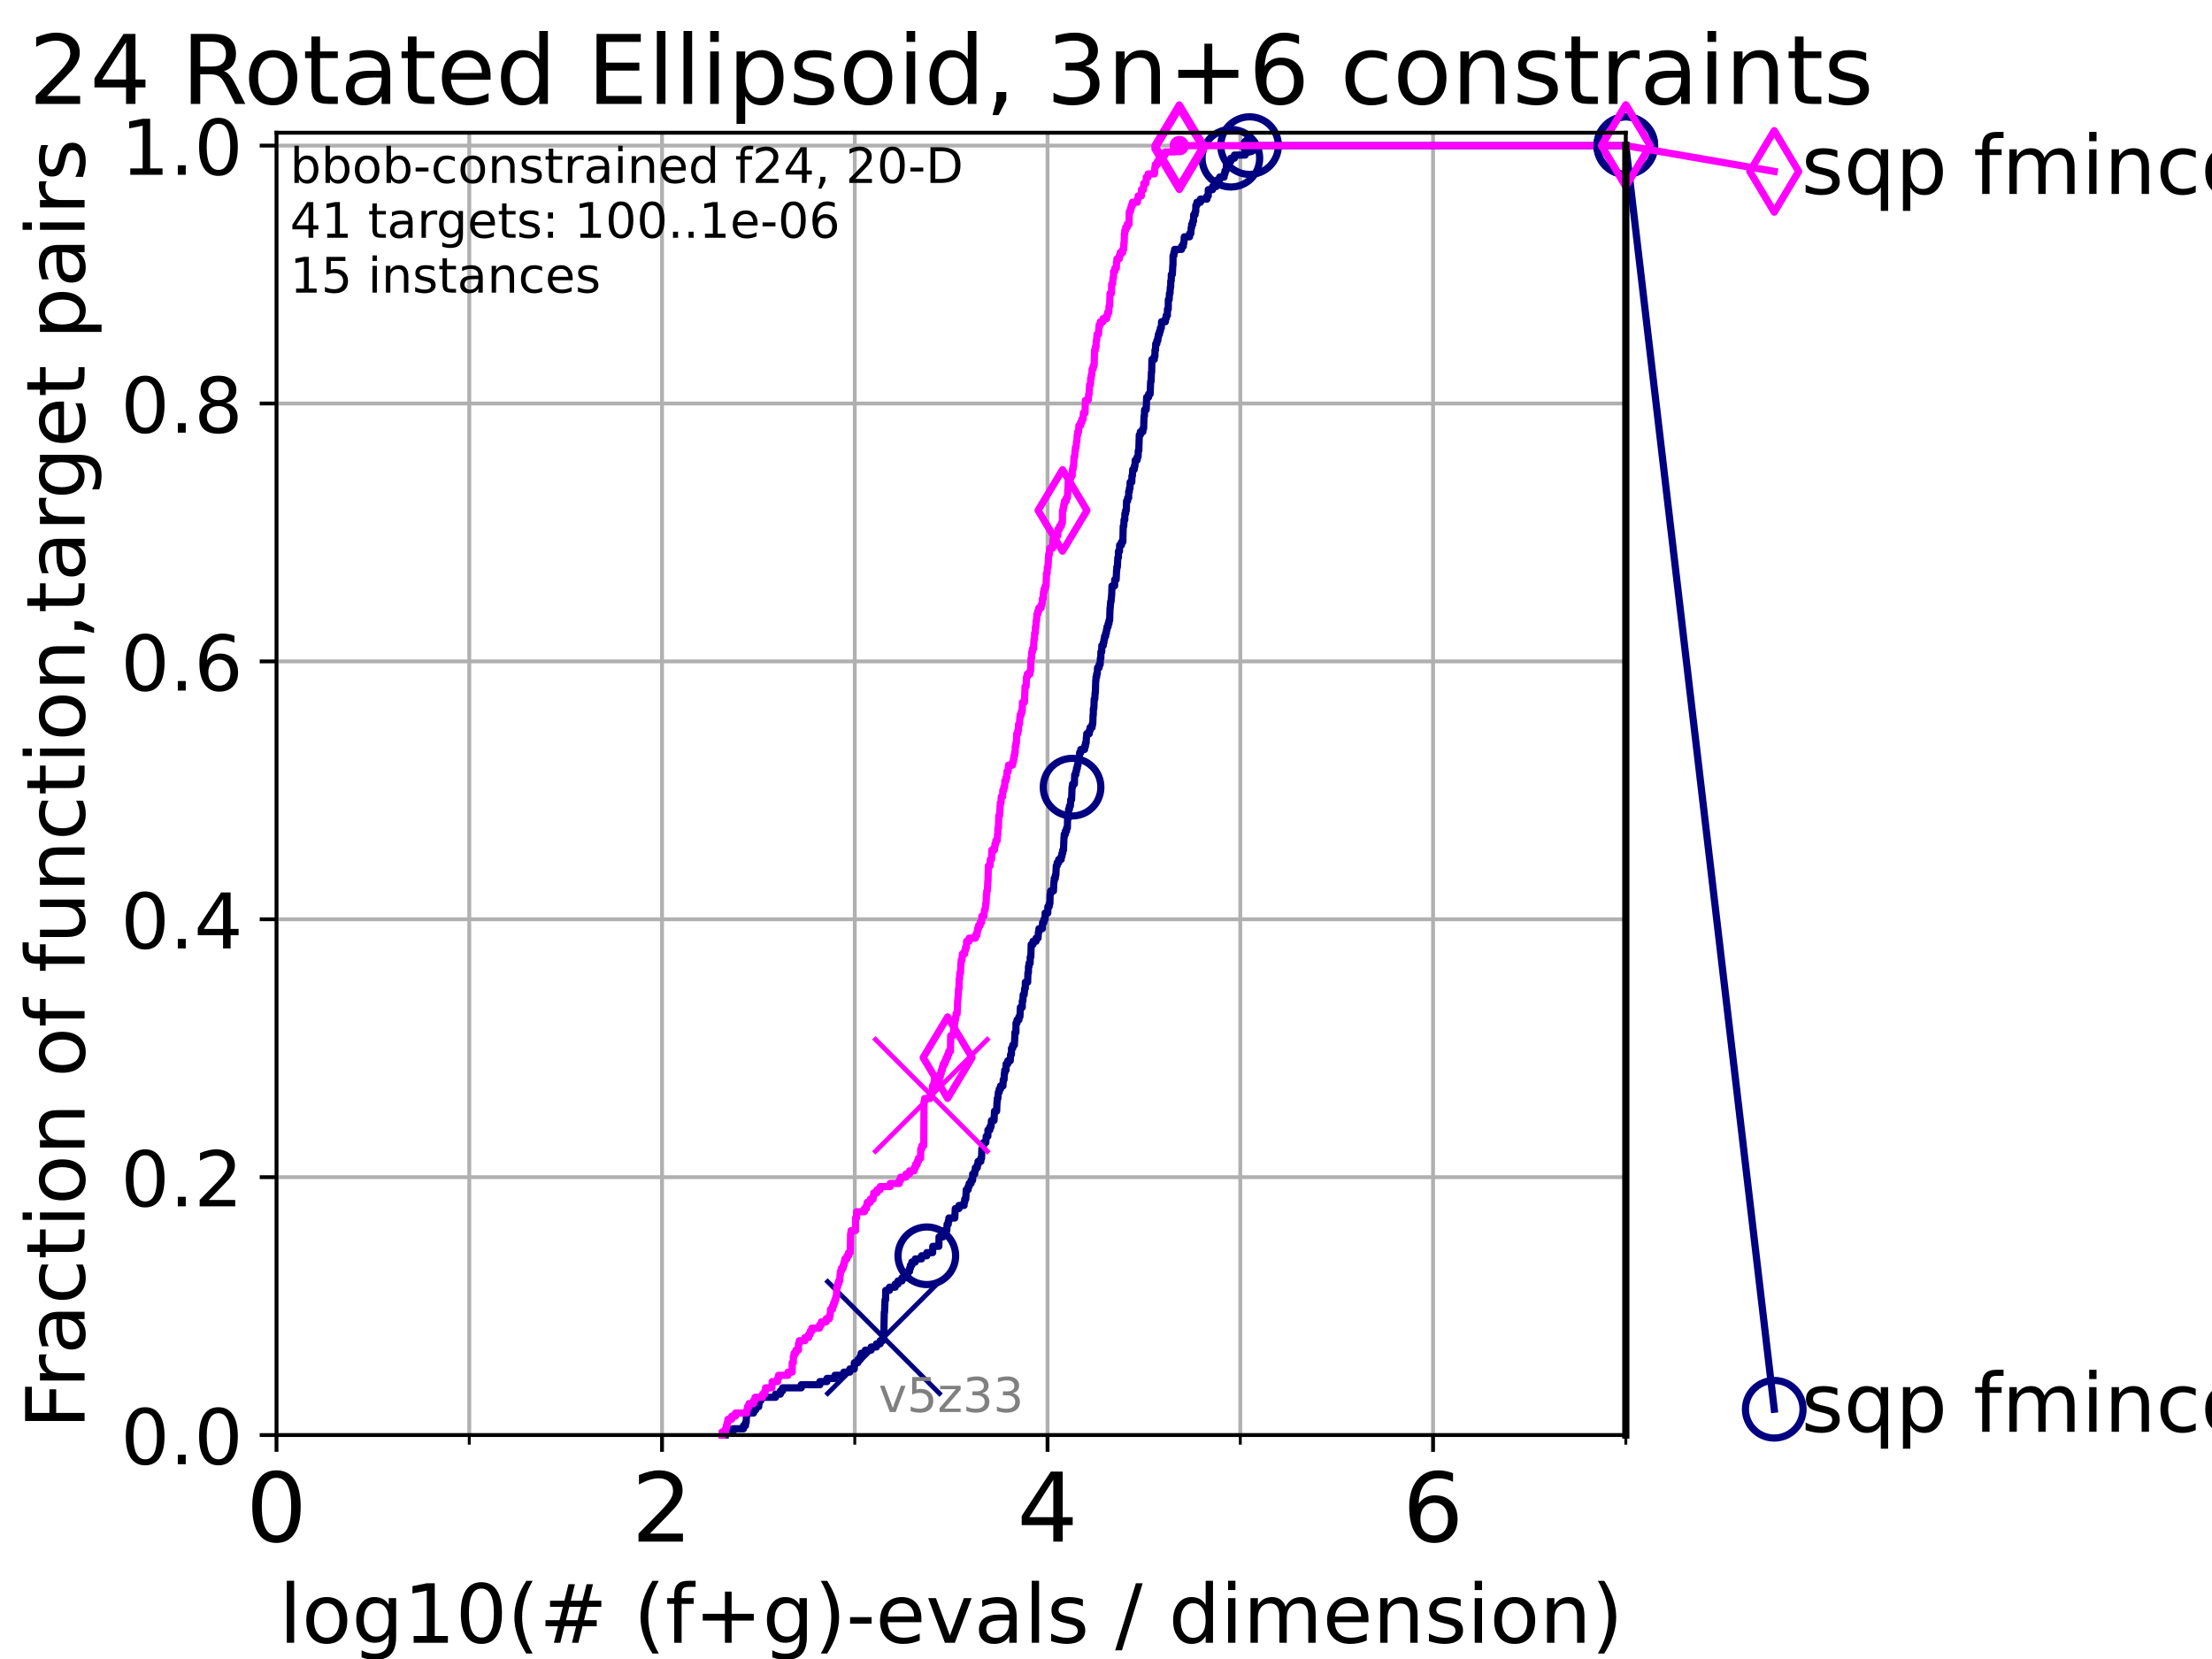 <?xml version="1.0" encoding="utf-8" standalone="no"?>
<!DOCTYPE svg PUBLIC "-//W3C//DTD SVG 1.1//EN"
  "http://www.w3.org/Graphics/SVG/1.1/DTD/svg11.dtd">
<!-- Created with matplotlib (https://matplotlib.org/) -->
<svg height="345.6pt" version="1.1" viewBox="0 0 460.8 345.6" width="460.8pt" xmlns="http://www.w3.org/2000/svg" xmlns:xlink="http://www.w3.org/1999/xlink">
 <defs>
  <style type="text/css">*{stroke-linecap:butt;stroke-linejoin:round;}</style>
 </defs>
 <g id="figure_1">
  <g id="patch_1">
   <path d="M 0 345.6 
L 460.8 345.6 
L 460.8 0 
L 0 0 
z
" style="fill:#ffffff;"/>
  </g>
  <g id="axes_1">
   <g id="patch_2">
    <path d="M 57.6 298.944 
L 338.688 298.944 
L 338.688 27.648 
L 57.6 27.648 
z
" style="fill:#ffffff;"/>
   </g>
   <g id="matplotlib.axis_1">
    <g id="xtick_1">
     <g id="line2d_1">
      <path clip-path="url(#p414b63e900)" d="M 57.6 298.944 
L 57.6 27.648 
" style="fill:none;stroke:#b0b0b0;stroke-linecap:square;stroke-width:0.8;"/>
     </g>
     <g id="line2d_2">
      <defs>
       <path d="M 0 0 
L 0 3.5 
" id="m5f6a7bc689" style="stroke:#000000;stroke-width:0.8;"/>
      </defs>
      <g>
       <use style="stroke:#000000;stroke-width:0.8;" x="57.6" xlink:href="#m5f6a7bc689" y="298.944"/>
      </g>
     </g>
     <g id="text_1">
      <!-- 0 -->
      <g transform="translate(51.237 321.141)scale(0.2 -0.2)">
       <defs>
        <path d="M 31.781 66.406 
Q 24.172 66.406 20.328 58.906 
Q 16.5 51.422 16.5 36.375 
Q 16.5 21.391 20.328 13.891 
Q 24.172 6.391 31.781 6.391 
Q 39.453 6.391 43.281 13.891 
Q 47.125 21.391 47.125 36.375 
Q 47.125 51.422 43.281 58.906 
Q 39.453 66.406 31.781 66.406 
z
M 31.781 74.219 
Q 44.047 74.219 50.516 64.516 
Q 56.984 54.828 56.984 36.375 
Q 56.984 17.969 50.516 8.266 
Q 44.047 -1.422 31.781 -1.422 
Q 19.531 -1.422 13.062 8.266 
Q 6.594 17.969 6.594 36.375 
Q 6.594 54.828 13.062 64.516 
Q 19.531 74.219 31.781 74.219 
z
" id="DejaVuSans-48"/>
       </defs>
       <use xlink:href="#DejaVuSans-48"/>
      </g>
     </g>
    </g>
    <g id="xtick_2">
     <g id="line2d_3">
      <path clip-path="url(#p414b63e900)" d="M 137.911 298.944 
L 137.911 27.648 
" style="fill:none;stroke:#b0b0b0;stroke-linecap:square;stroke-width:0.8;"/>
     </g>
     <g id="line2d_4">
      <g>
       <use style="stroke:#000000;stroke-width:0.8;" x="137.911" xlink:href="#m5f6a7bc689" y="298.944"/>
      </g>
     </g>
     <g id="text_2">
      <!-- 2 -->
      <g transform="translate(131.548 321.141)scale(0.2 -0.2)">
       <defs>
        <path d="M 19.188 8.297 
L 53.609 8.297 
L 53.609 0 
L 7.328 0 
L 7.328 8.297 
Q 12.938 14.109 22.625 23.891 
Q 32.328 33.688 34.812 36.531 
Q 39.547 41.844 41.422 45.531 
Q 43.312 49.219 43.312 52.781 
Q 43.312 58.594 39.234 62.25 
Q 35.156 65.922 28.609 65.922 
Q 23.969 65.922 18.812 64.312 
Q 13.672 62.703 7.812 59.422 
L 7.812 69.391 
Q 13.766 71.781 18.938 73 
Q 24.125 74.219 28.422 74.219 
Q 39.75 74.219 46.484 68.547 
Q 53.219 62.891 53.219 53.422 
Q 53.219 48.922 51.531 44.891 
Q 49.859 40.875 45.406 35.406 
Q 44.188 33.984 37.641 27.219 
Q 31.109 20.453 19.188 8.297 
z
" id="DejaVuSans-50"/>
       </defs>
       <use xlink:href="#DejaVuSans-50"/>
      </g>
     </g>
    </g>
    <g id="xtick_3">
     <g id="line2d_5">
      <path clip-path="url(#p414b63e900)" d="M 218.222 298.944 
L 218.222 27.648 
" style="fill:none;stroke:#b0b0b0;stroke-linecap:square;stroke-width:0.8;"/>
     </g>
     <g id="line2d_6">
      <g>
       <use style="stroke:#000000;stroke-width:0.8;" x="218.222" xlink:href="#m5f6a7bc689" y="298.944"/>
      </g>
     </g>
     <g id="text_3">
      <!-- 4 -->
      <g transform="translate(211.859 321.141)scale(0.2 -0.2)">
       <defs>
        <path d="M 37.797 64.312 
L 12.891 25.391 
L 37.797 25.391 
z
M 35.203 72.906 
L 47.609 72.906 
L 47.609 25.391 
L 58.016 25.391 
L 58.016 17.188 
L 47.609 17.188 
L 47.609 0 
L 37.797 0 
L 37.797 17.188 
L 4.891 17.188 
L 4.891 26.703 
z
" id="DejaVuSans-52"/>
       </defs>
       <use xlink:href="#DejaVuSans-52"/>
      </g>
     </g>
    </g>
    <g id="xtick_4">
     <g id="line2d_7">
      <path clip-path="url(#p414b63e900)" d="M 298.533 298.944 
L 298.533 27.648 
" style="fill:none;stroke:#b0b0b0;stroke-linecap:square;stroke-width:0.8;"/>
     </g>
     <g id="line2d_8">
      <g>
       <use style="stroke:#000000;stroke-width:0.8;" x="298.533" xlink:href="#m5f6a7bc689" y="298.944"/>
      </g>
     </g>
     <g id="text_4">
      <!-- 6 -->
      <g transform="translate(292.17 321.141)scale(0.2 -0.2)">
       <defs>
        <path d="M 33.016 40.375 
Q 26.375 40.375 22.484 35.828 
Q 18.609 31.297 18.609 23.391 
Q 18.609 15.531 22.484 10.953 
Q 26.375 6.391 33.016 6.391 
Q 39.656 6.391 43.531 10.953 
Q 47.406 15.531 47.406 23.391 
Q 47.406 31.297 43.531 35.828 
Q 39.656 40.375 33.016 40.375 
z
M 52.594 71.297 
L 52.594 62.312 
Q 48.875 64.062 45.094 64.984 
Q 41.312 65.922 37.594 65.922 
Q 27.828 65.922 22.672 59.328 
Q 17.531 52.734 16.797 39.406 
Q 19.672 43.656 24.016 45.922 
Q 28.375 48.188 33.594 48.188 
Q 44.578 48.188 50.953 41.516 
Q 57.328 34.859 57.328 23.391 
Q 57.328 12.156 50.688 5.359 
Q 44.047 -1.422 33.016 -1.422 
Q 20.359 -1.422 13.672 8.266 
Q 6.984 17.969 6.984 36.375 
Q 6.984 53.656 15.188 63.938 
Q 23.391 74.219 37.203 74.219 
Q 40.922 74.219 44.703 73.484 
Q 48.484 72.75 52.594 71.297 
z
" id="DejaVuSans-54"/>
       </defs>
       <use xlink:href="#DejaVuSans-54"/>
      </g>
     </g>
    </g>
    <g id="xtick_5">
     <g id="line2d_9">
      <path clip-path="url(#p414b63e900)" d="M 97.755 298.944 
L 97.755 27.648 
" style="fill:none;stroke:#b0b0b0;stroke-linecap:square;stroke-width:0.8;"/>
     </g>
     <g id="line2d_10">
      <defs>
       <path d="M 0 0 
L 0 2 
" id="m72615080dc" style="stroke:#000000;stroke-width:0.6;"/>
      </defs>
      <g>
       <use style="stroke:#000000;stroke-width:0.6;" x="97.755" xlink:href="#m72615080dc" y="298.944"/>
      </g>
     </g>
    </g>
    <g id="xtick_6">
     <g id="line2d_11">
      <path clip-path="url(#p414b63e900)" d="M 178.066 298.944 
L 178.066 27.648 
" style="fill:none;stroke:#b0b0b0;stroke-linecap:square;stroke-width:0.8;"/>
     </g>
     <g id="line2d_12">
      <g>
       <use style="stroke:#000000;stroke-width:0.6;" x="178.066" xlink:href="#m72615080dc" y="298.944"/>
      </g>
     </g>
    </g>
    <g id="xtick_7">
     <g id="line2d_13">
      <path clip-path="url(#p414b63e900)" d="M 258.377 298.944 
L 258.377 27.648 
" style="fill:none;stroke:#b0b0b0;stroke-linecap:square;stroke-width:0.8;"/>
     </g>
     <g id="line2d_14">
      <g>
       <use style="stroke:#000000;stroke-width:0.6;" x="258.377" xlink:href="#m72615080dc" y="298.944"/>
      </g>
     </g>
    </g>
    <g id="xtick_8">
     <g id="line2d_15">
      <path clip-path="url(#p414b63e900)" d="M 338.688 298.944 
L 338.688 27.648 
" style="fill:none;stroke:#b0b0b0;stroke-linecap:square;stroke-width:0.8;"/>
     </g>
     <g id="line2d_16">
      <g>
       <use style="stroke:#000000;stroke-width:0.6;" x="338.688" xlink:href="#m72615080dc" y="298.944"/>
      </g>
     </g>
    </g>
    <g id="text_5">
     <!-- log10(# (f+g)-evals / dimension) -->
     <g transform="translate(58.145 342.218)scale(0.17 -0.17)">
      <defs>
       <path d="M 9.422 75.984 
L 18.406 75.984 
L 18.406 0 
L 9.422 0 
z
" id="DejaVuSans-108"/>
       <path d="M 30.609 48.391 
Q 23.391 48.391 19.188 42.75 
Q 14.984 37.109 14.984 27.297 
Q 14.984 17.484 19.156 11.844 
Q 23.344 6.203 30.609 6.203 
Q 37.797 6.203 41.984 11.859 
Q 46.188 17.531 46.188 27.297 
Q 46.188 37.016 41.984 42.703 
Q 37.797 48.391 30.609 48.391 
z
M 30.609 56 
Q 42.328 56 49.016 48.375 
Q 55.719 40.766 55.719 27.297 
Q 55.719 13.875 49.016 6.219 
Q 42.328 -1.422 30.609 -1.422 
Q 18.844 -1.422 12.172 6.219 
Q 5.516 13.875 5.516 27.297 
Q 5.516 40.766 12.172 48.375 
Q 18.844 56 30.609 56 
z
" id="DejaVuSans-111"/>
       <path d="M 45.406 27.984 
Q 45.406 37.75 41.375 43.109 
Q 37.359 48.484 30.078 48.484 
Q 22.859 48.484 18.828 43.109 
Q 14.797 37.75 14.797 27.984 
Q 14.797 18.266 18.828 12.891 
Q 22.859 7.516 30.078 7.516 
Q 37.359 7.516 41.375 12.891 
Q 45.406 18.266 45.406 27.984 
z
M 54.391 6.781 
Q 54.391 -7.172 48.188 -13.984 
Q 42 -20.797 29.203 -20.797 
Q 24.469 -20.797 20.266 -20.094 
Q 16.062 -19.391 12.109 -17.922 
L 12.109 -9.188 
Q 16.062 -11.328 19.922 -12.344 
Q 23.781 -13.375 27.781 -13.375 
Q 36.625 -13.375 41.016 -8.766 
Q 45.406 -4.156 45.406 5.172 
L 45.406 9.625 
Q 42.625 4.781 38.281 2.391 
Q 33.938 0 27.875 0 
Q 17.828 0 11.672 7.656 
Q 5.516 15.328 5.516 27.984 
Q 5.516 40.672 11.672 48.328 
Q 17.828 56 27.875 56 
Q 33.938 56 38.281 53.609 
Q 42.625 51.219 45.406 46.391 
L 45.406 54.688 
L 54.391 54.688 
z
" id="DejaVuSans-103"/>
       <path d="M 12.406 8.297 
L 28.516 8.297 
L 28.516 63.922 
L 10.984 60.406 
L 10.984 69.391 
L 28.422 72.906 
L 38.281 72.906 
L 38.281 8.297 
L 54.391 8.297 
L 54.391 0 
L 12.406 0 
z
" id="DejaVuSans-49"/>
       <path d="M 31 75.875 
Q 24.469 64.656 21.281 53.656 
Q 18.109 42.672 18.109 31.391 
Q 18.109 20.125 21.312 9.062 
Q 24.516 -2 31 -13.188 
L 23.188 -13.188 
Q 15.875 -1.703 12.234 9.375 
Q 8.594 20.453 8.594 31.391 
Q 8.594 42.281 12.203 53.312 
Q 15.828 64.359 23.188 75.875 
z
" id="DejaVuSans-40"/>
       <path d="M 51.125 44 
L 36.922 44 
L 32.812 27.688 
L 47.125 27.688 
z
M 43.797 71.781 
L 38.719 51.516 
L 52.984 51.516 
L 58.109 71.781 
L 65.922 71.781 
L 60.891 51.516 
L 76.125 51.516 
L 76.125 44 
L 58.984 44 
L 54.984 27.688 
L 70.516 27.688 
L 70.516 20.219 
L 53.078 20.219 
L 48 0 
L 40.188 0 
L 45.219 20.219 
L 30.906 20.219 
L 25.875 0 
L 18.016 0 
L 23.094 20.219 
L 7.719 20.219 
L 7.719 27.688 
L 24.906 27.688 
L 29 44 
L 13.281 44 
L 13.281 51.516 
L 30.906 51.516 
L 35.891 71.781 
z
" id="DejaVuSans-35"/>
       <path id="DejaVuSans-32"/>
       <path d="M 37.109 75.984 
L 37.109 68.5 
L 28.516 68.5 
Q 23.688 68.5 21.797 66.547 
Q 19.922 64.594 19.922 59.516 
L 19.922 54.688 
L 34.719 54.688 
L 34.719 47.703 
L 19.922 47.703 
L 19.922 0 
L 10.891 0 
L 10.891 47.703 
L 2.297 47.703 
L 2.297 54.688 
L 10.891 54.688 
L 10.891 58.5 
Q 10.891 67.625 15.141 71.797 
Q 19.391 75.984 28.609 75.984 
z
" id="DejaVuSans-102"/>
       <path d="M 46 62.703 
L 46 35.5 
L 73.188 35.5 
L 73.188 27.203 
L 46 27.203 
L 46 0 
L 37.797 0 
L 37.797 27.203 
L 10.594 27.203 
L 10.594 35.5 
L 37.797 35.5 
L 37.797 62.703 
z
" id="DejaVuSans-43"/>
       <path d="M 8.016 75.875 
L 15.828 75.875 
Q 23.141 64.359 26.781 53.312 
Q 30.422 42.281 30.422 31.391 
Q 30.422 20.453 26.781 9.375 
Q 23.141 -1.703 15.828 -13.188 
L 8.016 -13.188 
Q 14.5 -2 17.703 9.062 
Q 20.906 20.125 20.906 31.391 
Q 20.906 42.672 17.703 53.656 
Q 14.5 64.656 8.016 75.875 
z
" id="DejaVuSans-41"/>
       <path d="M 4.891 31.391 
L 31.203 31.391 
L 31.203 23.391 
L 4.891 23.391 
z
" id="DejaVuSans-45"/>
       <path d="M 56.203 29.594 
L 56.203 25.203 
L 14.891 25.203 
Q 15.484 15.922 20.484 11.062 
Q 25.484 6.203 34.422 6.203 
Q 39.594 6.203 44.453 7.469 
Q 49.312 8.734 54.109 11.281 
L 54.109 2.781 
Q 49.266 0.734 44.188 -0.344 
Q 39.109 -1.422 33.891 -1.422 
Q 20.797 -1.422 13.156 6.188 
Q 5.516 13.812 5.516 26.812 
Q 5.516 40.234 12.766 48.109 
Q 20.016 56 32.328 56 
Q 43.359 56 49.781 48.891 
Q 56.203 41.797 56.203 29.594 
z
M 47.219 32.234 
Q 47.125 39.594 43.094 43.984 
Q 39.062 48.391 32.422 48.391 
Q 24.906 48.391 20.391 44.141 
Q 15.875 39.891 15.188 32.172 
z
" id="DejaVuSans-101"/>
       <path d="M 2.984 54.688 
L 12.5 54.688 
L 29.594 8.797 
L 46.688 54.688 
L 56.203 54.688 
L 35.688 0 
L 23.484 0 
z
" id="DejaVuSans-118"/>
       <path d="M 34.281 27.484 
Q 23.391 27.484 19.188 25 
Q 14.984 22.516 14.984 16.5 
Q 14.984 11.719 18.141 8.906 
Q 21.297 6.109 26.703 6.109 
Q 34.188 6.109 38.703 11.406 
Q 43.219 16.703 43.219 25.484 
L 43.219 27.484 
z
M 52.203 31.203 
L 52.203 0 
L 43.219 0 
L 43.219 8.297 
Q 40.141 3.328 35.547 0.953 
Q 30.953 -1.422 24.312 -1.422 
Q 15.922 -1.422 10.953 3.297 
Q 6 8.016 6 15.922 
Q 6 25.141 12.172 29.828 
Q 18.359 34.516 30.609 34.516 
L 43.219 34.516 
L 43.219 35.406 
Q 43.219 41.609 39.141 45 
Q 35.062 48.391 27.688 48.391 
Q 23 48.391 18.547 47.266 
Q 14.109 46.141 10.016 43.891 
L 10.016 52.203 
Q 14.938 54.109 19.578 55.047 
Q 24.219 56 28.609 56 
Q 40.484 56 46.344 49.844 
Q 52.203 43.703 52.203 31.203 
z
" id="DejaVuSans-97"/>
       <path d="M 44.281 53.078 
L 44.281 44.578 
Q 40.484 46.531 36.375 47.5 
Q 32.281 48.484 27.875 48.484 
Q 21.188 48.484 17.844 46.438 
Q 14.5 44.391 14.5 40.281 
Q 14.5 37.156 16.891 35.375 
Q 19.281 33.594 26.516 31.984 
L 29.594 31.297 
Q 39.156 29.25 43.188 25.516 
Q 47.219 21.781 47.219 15.094 
Q 47.219 7.469 41.188 3.016 
Q 35.156 -1.422 24.609 -1.422 
Q 20.219 -1.422 15.453 -0.562 
Q 10.688 0.297 5.422 2 
L 5.422 11.281 
Q 10.406 8.688 15.234 7.391 
Q 20.062 6.109 24.812 6.109 
Q 31.156 6.109 34.562 8.281 
Q 37.984 10.453 37.984 14.406 
Q 37.984 18.062 35.516 20.016 
Q 33.062 21.969 24.703 23.781 
L 21.578 24.516 
Q 13.234 26.266 9.516 29.906 
Q 5.812 33.547 5.812 39.891 
Q 5.812 47.609 11.281 51.797 
Q 16.75 56 26.812 56 
Q 31.781 56 36.172 55.266 
Q 40.578 54.547 44.281 53.078 
z
" id="DejaVuSans-115"/>
       <path d="M 25.391 72.906 
L 33.688 72.906 
L 8.297 -9.281 
L 0 -9.281 
z
" id="DejaVuSans-47"/>
       <path d="M 45.406 46.391 
L 45.406 75.984 
L 54.391 75.984 
L 54.391 0 
L 45.406 0 
L 45.406 8.203 
Q 42.578 3.328 38.25 0.953 
Q 33.938 -1.422 27.875 -1.422 
Q 17.969 -1.422 11.734 6.484 
Q 5.516 14.406 5.516 27.297 
Q 5.516 40.188 11.734 48.094 
Q 17.969 56 27.875 56 
Q 33.938 56 38.25 53.625 
Q 42.578 51.266 45.406 46.391 
z
M 14.797 27.297 
Q 14.797 17.391 18.875 11.75 
Q 22.953 6.109 30.078 6.109 
Q 37.203 6.109 41.297 11.75 
Q 45.406 17.391 45.406 27.297 
Q 45.406 37.203 41.297 42.844 
Q 37.203 48.484 30.078 48.484 
Q 22.953 48.484 18.875 42.844 
Q 14.797 37.203 14.797 27.297 
z
" id="DejaVuSans-100"/>
       <path d="M 9.422 54.688 
L 18.406 54.688 
L 18.406 0 
L 9.422 0 
z
M 9.422 75.984 
L 18.406 75.984 
L 18.406 64.594 
L 9.422 64.594 
z
" id="DejaVuSans-105"/>
       <path d="M 52 44.188 
Q 55.375 50.25 60.062 53.125 
Q 64.75 56 71.094 56 
Q 79.641 56 84.281 50.016 
Q 88.922 44.047 88.922 33.016 
L 88.922 0 
L 79.891 0 
L 79.891 32.719 
Q 79.891 40.578 77.094 44.375 
Q 74.312 48.188 68.609 48.188 
Q 61.625 48.188 57.562 43.547 
Q 53.516 38.922 53.516 30.906 
L 53.516 0 
L 44.484 0 
L 44.484 32.719 
Q 44.484 40.625 41.703 44.406 
Q 38.922 48.188 33.109 48.188 
Q 26.219 48.188 22.156 43.531 
Q 18.109 38.875 18.109 30.906 
L 18.109 0 
L 9.078 0 
L 9.078 54.688 
L 18.109 54.688 
L 18.109 46.188 
Q 21.188 51.219 25.484 53.609 
Q 29.781 56 35.688 56 
Q 41.656 56 45.828 52.969 
Q 50 49.953 52 44.188 
z
" id="DejaVuSans-109"/>
       <path d="M 54.891 33.016 
L 54.891 0 
L 45.906 0 
L 45.906 32.719 
Q 45.906 40.484 42.875 44.328 
Q 39.844 48.188 33.797 48.188 
Q 26.516 48.188 22.312 43.547 
Q 18.109 38.922 18.109 30.906 
L 18.109 0 
L 9.078 0 
L 9.078 54.688 
L 18.109 54.688 
L 18.109 46.188 
Q 21.344 51.125 25.703 53.562 
Q 30.078 56 35.797 56 
Q 45.219 56 50.047 50.172 
Q 54.891 44.344 54.891 33.016 
z
" id="DejaVuSans-110"/>
      </defs>
      <use xlink:href="#DejaVuSans-108"/>
      <use x="27.783" xlink:href="#DejaVuSans-111"/>
      <use x="88.965" xlink:href="#DejaVuSans-103"/>
      <use x="152.441" xlink:href="#DejaVuSans-49"/>
      <use x="216.064" xlink:href="#DejaVuSans-48"/>
      <use x="279.688" xlink:href="#DejaVuSans-40"/>
      <use x="318.701" xlink:href="#DejaVuSans-35"/>
      <use x="402.49" xlink:href="#DejaVuSans-32"/>
      <use x="434.277" xlink:href="#DejaVuSans-40"/>
      <use x="473.291" xlink:href="#DejaVuSans-102"/>
      <use x="508.496" xlink:href="#DejaVuSans-43"/>
      <use x="592.285" xlink:href="#DejaVuSans-103"/>
      <use x="655.762" xlink:href="#DejaVuSans-41"/>
      <use x="694.775" xlink:href="#DejaVuSans-45"/>
      <use x="730.859" xlink:href="#DejaVuSans-101"/>
      <use x="792.383" xlink:href="#DejaVuSans-118"/>
      <use x="851.562" xlink:href="#DejaVuSans-97"/>
      <use x="912.842" xlink:href="#DejaVuSans-108"/>
      <use x="940.625" xlink:href="#DejaVuSans-115"/>
      <use x="992.725" xlink:href="#DejaVuSans-32"/>
      <use x="1024.512" xlink:href="#DejaVuSans-47"/>
      <use x="1058.203" xlink:href="#DejaVuSans-32"/>
      <use x="1089.99" xlink:href="#DejaVuSans-100"/>
      <use x="1153.467" xlink:href="#DejaVuSans-105"/>
      <use x="1181.25" xlink:href="#DejaVuSans-109"/>
      <use x="1278.662" xlink:href="#DejaVuSans-101"/>
      <use x="1340.186" xlink:href="#DejaVuSans-110"/>
      <use x="1403.564" xlink:href="#DejaVuSans-115"/>
      <use x="1455.664" xlink:href="#DejaVuSans-105"/>
      <use x="1483.447" xlink:href="#DejaVuSans-111"/>
      <use x="1544.629" xlink:href="#DejaVuSans-110"/>
      <use x="1608.008" xlink:href="#DejaVuSans-41"/>
     </g>
    </g>
   </g>
   <g id="matplotlib.axis_2">
    <g id="ytick_1">
     <g id="line2d_17">
      <path clip-path="url(#p414b63e900)" d="M 57.6 298.944 
L 338.688 298.944 
" style="fill:none;stroke:#b0b0b0;stroke-linecap:square;stroke-width:0.8;"/>
     </g>
     <g id="line2d_18">
      <defs>
       <path d="M 0 0 
L -3.5 0 
" id="m862f6f7c41" style="stroke:#000000;stroke-width:0.8;"/>
      </defs>
      <g>
       <use style="stroke:#000000;stroke-width:0.8;" x="57.6" xlink:href="#m862f6f7c41" y="298.944"/>
      </g>
     </g>
     <g id="text_6">
      <!-- 0.0 -->
      <g transform="translate(25.155 305.023)scale(0.16 -0.16)">
       <defs>
        <path d="M 10.688 12.406 
L 21 12.406 
L 21 0 
L 10.688 0 
z
" id="DejaVuSans-46"/>
       </defs>
       <use xlink:href="#DejaVuSans-48"/>
       <use x="63.623" xlink:href="#DejaVuSans-46"/>
       <use x="95.41" xlink:href="#DejaVuSans-48"/>
      </g>
     </g>
    </g>
    <g id="ytick_2">
     <g id="line2d_19">
      <path clip-path="url(#p414b63e900)" d="M 57.6 245.222 
L 338.688 245.222 
" style="fill:none;stroke:#b0b0b0;stroke-linecap:square;stroke-width:0.8;"/>
     </g>
     <g id="line2d_20">
      <g>
       <use style="stroke:#000000;stroke-width:0.8;" x="57.6" xlink:href="#m862f6f7c41" y="245.222"/>
      </g>
     </g>
     <g id="text_7">
      <!-- 0.2 -->
      <g transform="translate(25.155 251.301)scale(0.16 -0.16)">
       <use xlink:href="#DejaVuSans-48"/>
       <use x="63.623" xlink:href="#DejaVuSans-46"/>
       <use x="95.41" xlink:href="#DejaVuSans-50"/>
      </g>
     </g>
    </g>
    <g id="ytick_3">
     <g id="line2d_21">
      <path clip-path="url(#p414b63e900)" d="M 57.6 191.5 
L 338.688 191.5 
" style="fill:none;stroke:#b0b0b0;stroke-linecap:square;stroke-width:0.8;"/>
     </g>
     <g id="line2d_22">
      <g>
       <use style="stroke:#000000;stroke-width:0.8;" x="57.6" xlink:href="#m862f6f7c41" y="191.5"/>
      </g>
     </g>
     <g id="text_8">
      <!-- 0.4 -->
      <g transform="translate(25.155 197.579)scale(0.16 -0.16)">
       <use xlink:href="#DejaVuSans-48"/>
       <use x="63.623" xlink:href="#DejaVuSans-46"/>
       <use x="95.41" xlink:href="#DejaVuSans-52"/>
      </g>
     </g>
    </g>
    <g id="ytick_4">
     <g id="line2d_23">
      <path clip-path="url(#p414b63e900)" d="M 57.6 137.778 
L 338.688 137.778 
" style="fill:none;stroke:#b0b0b0;stroke-linecap:square;stroke-width:0.8;"/>
     </g>
     <g id="line2d_24">
      <g>
       <use style="stroke:#000000;stroke-width:0.8;" x="57.6" xlink:href="#m862f6f7c41" y="137.778"/>
      </g>
     </g>
     <g id="text_9">
      <!-- 0.6 -->
      <g transform="translate(25.155 143.857)scale(0.16 -0.16)">
       <use xlink:href="#DejaVuSans-48"/>
       <use x="63.623" xlink:href="#DejaVuSans-46"/>
       <use x="95.41" xlink:href="#DejaVuSans-54"/>
      </g>
     </g>
    </g>
    <g id="ytick_5">
     <g id="line2d_25">
      <path clip-path="url(#p414b63e900)" d="M 57.6 84.056 
L 338.688 84.056 
" style="fill:none;stroke:#b0b0b0;stroke-linecap:square;stroke-width:0.8;"/>
     </g>
     <g id="line2d_26">
      <g>
       <use style="stroke:#000000;stroke-width:0.8;" x="57.6" xlink:href="#m862f6f7c41" y="84.056"/>
      </g>
     </g>
     <g id="text_10">
      <!-- 0.8 -->
      <g transform="translate(25.155 90.135)scale(0.16 -0.16)">
       <defs>
        <path d="M 31.781 34.625 
Q 24.75 34.625 20.719 30.859 
Q 16.703 27.094 16.703 20.516 
Q 16.703 13.922 20.719 10.156 
Q 24.75 6.391 31.781 6.391 
Q 38.812 6.391 42.859 10.172 
Q 46.922 13.969 46.922 20.516 
Q 46.922 27.094 42.891 30.859 
Q 38.875 34.625 31.781 34.625 
z
M 21.922 38.812 
Q 15.578 40.375 12.031 44.719 
Q 8.5 49.078 8.5 55.328 
Q 8.5 64.062 14.719 69.141 
Q 20.953 74.219 31.781 74.219 
Q 42.672 74.219 48.875 69.141 
Q 55.078 64.062 55.078 55.328 
Q 55.078 49.078 51.531 44.719 
Q 48 40.375 41.703 38.812 
Q 48.828 37.156 52.797 32.312 
Q 56.781 27.484 56.781 20.516 
Q 56.781 9.906 50.312 4.234 
Q 43.844 -1.422 31.781 -1.422 
Q 19.734 -1.422 13.25 4.234 
Q 6.781 9.906 6.781 20.516 
Q 6.781 27.484 10.781 32.312 
Q 14.797 37.156 21.922 38.812 
z
M 18.312 54.391 
Q 18.312 48.734 21.844 45.562 
Q 25.391 42.391 31.781 42.391 
Q 38.141 42.391 41.719 45.562 
Q 45.312 48.734 45.312 54.391 
Q 45.312 60.062 41.719 63.234 
Q 38.141 66.406 31.781 66.406 
Q 25.391 66.406 21.844 63.234 
Q 18.312 60.062 18.312 54.391 
z
" id="DejaVuSans-56"/>
       </defs>
       <use xlink:href="#DejaVuSans-48"/>
       <use x="63.623" xlink:href="#DejaVuSans-46"/>
       <use x="95.41" xlink:href="#DejaVuSans-56"/>
      </g>
     </g>
    </g>
    <g id="ytick_6">
     <g id="line2d_27">
      <path clip-path="url(#p414b63e900)" d="M 57.6 30.334 
L 338.688 30.334 
" style="fill:none;stroke:#b0b0b0;stroke-linecap:square;stroke-width:0.8;"/>
     </g>
     <g id="line2d_28">
      <g>
       <use style="stroke:#000000;stroke-width:0.8;" x="57.6" xlink:href="#m862f6f7c41" y="30.334"/>
      </g>
     </g>
     <g id="text_11">
      <!-- 1.0 -->
      <g transform="translate(25.155 36.413)scale(0.16 -0.16)">
       <use xlink:href="#DejaVuSans-49"/>
       <use x="63.623" xlink:href="#DejaVuSans-46"/>
       <use x="95.41" xlink:href="#DejaVuSans-48"/>
      </g>
     </g>
    </g>
    <g id="text_12">
     <!-- Fraction of function,target pairs -->
     <g transform="translate(17.62 297.681)rotate(-90)scale(0.17 -0.17)">
      <defs>
       <path d="M 9.812 72.906 
L 51.703 72.906 
L 51.703 64.594 
L 19.672 64.594 
L 19.672 43.109 
L 48.578 43.109 
L 48.578 34.812 
L 19.672 34.812 
L 19.672 0 
L 9.812 0 
z
" id="DejaVuSans-70"/>
       <path d="M 41.109 46.297 
Q 39.594 47.172 37.812 47.578 
Q 36.031 48 33.891 48 
Q 26.266 48 22.188 43.047 
Q 18.109 38.094 18.109 28.812 
L 18.109 0 
L 9.078 0 
L 9.078 54.688 
L 18.109 54.688 
L 18.109 46.188 
Q 20.953 51.172 25.484 53.578 
Q 30.031 56 36.531 56 
Q 37.453 56 38.578 55.875 
Q 39.703 55.766 41.062 55.516 
z
" id="DejaVuSans-114"/>
       <path d="M 48.781 52.594 
L 48.781 44.188 
Q 44.969 46.297 41.141 47.344 
Q 37.312 48.391 33.406 48.391 
Q 24.656 48.391 19.812 42.844 
Q 14.984 37.312 14.984 27.297 
Q 14.984 17.281 19.812 11.734 
Q 24.656 6.203 33.406 6.203 
Q 37.312 6.203 41.141 7.25 
Q 44.969 8.297 48.781 10.406 
L 48.781 2.094 
Q 45.016 0.344 40.984 -0.531 
Q 36.969 -1.422 32.422 -1.422 
Q 20.062 -1.422 12.781 6.344 
Q 5.516 14.109 5.516 27.297 
Q 5.516 40.672 12.859 48.328 
Q 20.219 56 33.016 56 
Q 37.156 56 41.109 55.141 
Q 45.062 54.297 48.781 52.594 
z
" id="DejaVuSans-99"/>
       <path d="M 18.312 70.219 
L 18.312 54.688 
L 36.812 54.688 
L 36.812 47.703 
L 18.312 47.703 
L 18.312 18.016 
Q 18.312 11.328 20.141 9.422 
Q 21.969 7.516 27.594 7.516 
L 36.812 7.516 
L 36.812 0 
L 27.594 0 
Q 17.188 0 13.234 3.875 
Q 9.281 7.766 9.281 18.016 
L 9.281 47.703 
L 2.688 47.703 
L 2.688 54.688 
L 9.281 54.688 
L 9.281 70.219 
z
" id="DejaVuSans-116"/>
       <path d="M 8.5 21.578 
L 8.5 54.688 
L 17.484 54.688 
L 17.484 21.922 
Q 17.484 14.156 20.5 10.266 
Q 23.531 6.391 29.594 6.391 
Q 36.859 6.391 41.078 11.031 
Q 45.312 15.672 45.312 23.688 
L 45.312 54.688 
L 54.297 54.688 
L 54.297 0 
L 45.312 0 
L 45.312 8.406 
Q 42.047 3.422 37.719 1 
Q 33.406 -1.422 27.688 -1.422 
Q 18.266 -1.422 13.375 4.438 
Q 8.5 10.297 8.5 21.578 
z
M 31.109 56 
z
" id="DejaVuSans-117"/>
       <path d="M 11.719 12.406 
L 22.016 12.406 
L 22.016 4 
L 14.016 -11.625 
L 7.719 -11.625 
L 11.719 4 
z
" id="DejaVuSans-44"/>
       <path d="M 18.109 8.203 
L 18.109 -20.797 
L 9.078 -20.797 
L 9.078 54.688 
L 18.109 54.688 
L 18.109 46.391 
Q 20.953 51.266 25.266 53.625 
Q 29.594 56 35.594 56 
Q 45.562 56 51.781 48.094 
Q 58.016 40.188 58.016 27.297 
Q 58.016 14.406 51.781 6.484 
Q 45.562 -1.422 35.594 -1.422 
Q 29.594 -1.422 25.266 0.953 
Q 20.953 3.328 18.109 8.203 
z
M 48.688 27.297 
Q 48.688 37.203 44.609 42.844 
Q 40.531 48.484 33.406 48.484 
Q 26.266 48.484 22.188 42.844 
Q 18.109 37.203 18.109 27.297 
Q 18.109 17.391 22.188 11.75 
Q 26.266 6.109 33.406 6.109 
Q 40.531 6.109 44.609 11.75 
Q 48.688 17.391 48.688 27.297 
z
" id="DejaVuSans-112"/>
      </defs>
      <use xlink:href="#DejaVuSans-70"/>
      <use x="50.27" xlink:href="#DejaVuSans-114"/>
      <use x="91.383" xlink:href="#DejaVuSans-97"/>
      <use x="152.662" xlink:href="#DejaVuSans-99"/>
      <use x="207.643" xlink:href="#DejaVuSans-116"/>
      <use x="246.852" xlink:href="#DejaVuSans-105"/>
      <use x="274.635" xlink:href="#DejaVuSans-111"/>
      <use x="335.816" xlink:href="#DejaVuSans-110"/>
      <use x="399.195" xlink:href="#DejaVuSans-32"/>
      <use x="430.982" xlink:href="#DejaVuSans-111"/>
      <use x="492.164" xlink:href="#DejaVuSans-102"/>
      <use x="527.369" xlink:href="#DejaVuSans-32"/>
      <use x="559.156" xlink:href="#DejaVuSans-102"/>
      <use x="594.361" xlink:href="#DejaVuSans-117"/>
      <use x="657.74" xlink:href="#DejaVuSans-110"/>
      <use x="721.119" xlink:href="#DejaVuSans-99"/>
      <use x="776.1" xlink:href="#DejaVuSans-116"/>
      <use x="815.309" xlink:href="#DejaVuSans-105"/>
      <use x="843.092" xlink:href="#DejaVuSans-111"/>
      <use x="904.273" xlink:href="#DejaVuSans-110"/>
      <use x="967.652" xlink:href="#DejaVuSans-44"/>
      <use x="999.439" xlink:href="#DejaVuSans-116"/>
      <use x="1038.648" xlink:href="#DejaVuSans-97"/>
      <use x="1099.928" xlink:href="#DejaVuSans-114"/>
      <use x="1139.291" xlink:href="#DejaVuSans-103"/>
      <use x="1202.768" xlink:href="#DejaVuSans-101"/>
      <use x="1264.291" xlink:href="#DejaVuSans-116"/>
      <use x="1303.5" xlink:href="#DejaVuSans-32"/>
      <use x="1335.287" xlink:href="#DejaVuSans-112"/>
      <use x="1398.764" xlink:href="#DejaVuSans-97"/>
      <use x="1460.043" xlink:href="#DejaVuSans-105"/>
      <use x="1487.826" xlink:href="#DejaVuSans-114"/>
      <use x="1528.939" xlink:href="#DejaVuSans-115"/>
     </g>
    </g>
   </g>
   <g id="line2d_29">
    <defs>
     <path d="M 0 1.5 
C 0.398 1.5 0.779 1.342 1.061 1.061 
C 1.342 0.779 1.5 0.398 1.5 0 
C 1.5 -0.398 1.342 -0.779 1.061 -1.061 
C 0.779 -1.342 0.398 -1.5 0 -1.5 
C -0.398 -1.5 -0.779 -1.342 -1.061 -1.061 
C -1.342 -0.779 -1.5 -0.398 -1.5 0 
C -1.5 0.398 -1.342 0.779 -1.061 1.061 
C -0.779 1.342 -0.398 1.5 0 1.5 
z
" id="m79e8e4c459" style="stroke:#000080;"/>
    </defs>
    <g>
     <use style="fill:#000080;stroke:#000080;" x="260.307" xlink:href="#m79e8e4c459" y="30.334"/>
     <use style="fill:#000080;stroke:#000080;" x="260.307" xlink:href="#m79e8e4c459" y="30.334"/>
    </g>
   </g>
   <g id="line2d_30">
    <path d="M 151.064 298.944 
L 151.064 298.289 
L 152.692 298.289 
L 152.692 297.634 
L 154.893 297.634 
L 154.893 296.979 
L 155.303 296.979 
L 155.303 296.323 
L 155.444 296.323 
L 155.495 295.013 
L 155.578 295.013 
L 155.578 294.358 
L 156.982 294.358 
L 156.982 293.703 
L 157.427 293.703 
L 157.427 293.048 
L 158.059 293.048 
L 158.059 292.393 
L 158.174 292.393 
L 158.174 291.737 
L 158.514 291.737 
L 158.514 291.082 
L 161.556 291.082 
L 161.556 290.427 
L 162.564 290.427 
L 162.564 289.772 
L 163.012 289.772 
L 163.012 289.117 
L 166.909 289.117 
L 166.909 288.462 
L 170.788 288.462 
L 170.788 287.807 
L 172.267 287.807 
L 172.267 287.151 
L 173.936 287.151 
L 173.936 286.496 
L 175.781 286.496 
L 175.781 285.841 
L 177.028 285.841 
L 177.028 285.186 
L 177.951 285.186 
L 177.974 283.876 
L 178.705 283.876 
L 178.705 283.22 
L 179.192 283.22 
L 179.192 282.565 
L 179.399 282.565 
L 179.399 281.91 
L 180.261 281.91 
L 180.261 281.255 
L 181.484 281.255 
L 181.484 280.6 
L 182.585 280.6 
L 182.585 279.945 
L 183.361 279.945 
L 183.361 279.29 
L 183.904 279.29 
L 183.904 278.634 
L 184.1 278.634 
L 184.21 273.393 
L 184.267 273.393 
L 184.373 270.773 
L 184.486 270.773 
L 184.511 268.807 
L 185.287 268.807 
L 185.287 268.152 
L 186.478 268.152 
L 186.478 267.497 
L 187.071 267.497 
L 187.071 266.842 
L 187.896 266.842 
L 187.896 266.187 
L 189.032 266.187 
L 189.104 264.876 
L 189.475 264.876 
L 189.475 264.221 
L 189.655 264.221 
L 189.655 263.566 
L 189.952 263.566 
L 189.952 262.911 
L 190.668 262.911 
L 190.668 262.256 
L 191.969 262.256 
L 191.969 261.601 
L 193.075 261.601 
L 193.075 260.946 
L 194.286 260.946 
L 194.315 259.635 
L 195.58 259.635 
L 195.619 257.67 
L 196.446 257.67 
L 196.446 257.015 
L 196.651 257.015 
L 196.651 256.36 
L 197.237 256.36 
L 197.29 255.049 
L 197.533 255.049 
L 197.533 254.394 
L 197.665 254.394 
L 197.665 253.739 
L 198.897 253.739 
L 199 251.773 
L 199.766 251.773 
L 199.766 251.118 
L 200.836 251.118 
L 200.836 250.463 
L 200.962 250.463 
L 200.962 249.808 
L 201.184 249.808 
L 201.289 247.843 
L 201.668 247.843 
L 201.668 247.187 
L 201.889 247.187 
L 201.889 246.532 
L 202.295 246.532 
L 202.295 245.877 
L 202.612 245.877 
L 202.621 244.567 
L 203.057 244.567 
L 203.057 243.912 
L 203.178 243.912 
L 203.178 243.257 
L 203.586 243.257 
L 203.586 242.601 
L 203.743 242.601 
L 203.743 241.946 
L 204.321 241.946 
L 204.321 241.291 
L 204.478 241.291 
L 204.54 239.326 
L 204.809 239.326 
L 204.889 238.015 
L 205.362 238.015 
L 205.448 236.705 
L 205.788 236.705 
L 205.808 235.395 
L 206.204 235.395 
L 206.204 234.74 
L 206.45 234.74 
L 206.533 233.429 
L 207.074 233.429 
L 207.177 231.464 
L 207.622 231.464 
L 207.697 229.499 
L 207.745 229.499 
L 207.745 228.843 
L 207.868 228.843 
L 207.974 227.533 
L 208.156 227.533 
L 208.156 226.878 
L 208.419 226.878 
L 208.419 226.223 
L 208.938 226.223 
L 208.992 224.912 
L 209.163 224.912 
L 209.223 223.602 
L 209.302 223.602 
L 209.302 222.947 
L 209.576 222.947 
L 209.59 221.637 
L 209.938 221.637 
L 209.938 220.982 
L 210.447 220.982 
L 210.527 219.671 
L 210.7 219.671 
L 210.715 218.361 
L 210.975 218.361 
L 210.975 217.706 
L 211.312 217.706 
L 211.415 215.74 
L 211.424 215.74 
L 211.424 215.085 
L 211.631 215.085 
L 211.653 213.12 
L 211.863 213.12 
L 211.863 212.465 
L 212.257 212.465 
L 212.257 211.81 
L 212.469 211.81 
L 212.565 209.844 
L 212.956 209.844 
L 212.961 208.534 
L 213.093 208.534 
L 213.14 207.224 
L 213.349 207.224 
L 213.456 205.913 
L 213.594 205.913 
L 213.599 204.603 
L 214.081 204.603 
L 214.135 202.638 
L 214.237 202.638 
L 214.258 201.327 
L 214.37 201.327 
L 214.37 200.672 
L 214.591 200.672 
L 214.614 199.362 
L 214.741 199.362 
L 214.818 196.741 
L 215.2 196.741 
L 215.2 196.086 
L 215.834 196.086 
L 215.834 195.431 
L 216.242 195.431 
L 216.326 194.121 
L 216.431 194.121 
L 216.431 193.465 
L 217.137 193.465 
L 217.19 192.155 
L 217.466 192.155 
L 217.466 191.5 
L 217.715 191.5 
L 217.723 190.19 
L 218.281 190.19 
L 218.281 188.879 
L 218.569 188.879 
L 218.569 188.224 
L 218.714 188.224 
L 218.756 186.259 
L 218.86 186.259 
L 218.86 185.604 
L 219.451 185.604 
L 219.55 183.638 
L 219.607 183.638 
L 219.607 182.983 
L 219.837 182.983 
L 219.837 182.328 
L 219.952 182.328 
L 220.044 180.363 
L 220.224 180.363 
L 220.224 179.707 
L 220.543 179.707 
L 220.543 179.052 
L 221.06 179.052 
L 221.06 178.397 
L 221.225 178.397 
L 221.225 177.742 
L 221.393 177.742 
L 221.393 177.087 
L 221.542 177.087 
L 221.646 174.466 
L 221.69 174.466 
L 221.69 173.811 
L 221.928 173.811 
L 221.928 173.156 
L 222.176 173.156 
L 222.176 172.501 
L 222.354 172.501 
L 222.393 170.535 
L 222.53 170.535 
L 222.61 168.57 
L 222.781 168.57 
L 222.781 167.915 
L 222.98 167.915 
L 223.047 166.604 
L 223.228 166.604 
L 223.331 163.984 
L 223.431 163.984 
L 223.431 163.329 
L 223.808 163.329 
L 223.88 161.363 
L 224.112 161.363 
L 224.112 160.708 
L 224.253 160.708 
L 224.253 160.053 
L 224.423 160.053 
L 224.423 159.398 
L 224.56 159.398 
L 224.563 158.088 
L 224.816 158.088 
L 224.905 156.777 
L 225.146 156.777 
L 225.146 156.122 
L 225.94 156.122 
L 225.94 155.467 
L 226.113 155.467 
L 226.113 154.812 
L 226.258 154.812 
L 226.322 153.502 
L 226.381 153.502 
L 226.381 152.846 
L 226.912 152.846 
L 226.912 152.191 
L 227.087 152.191 
L 227.087 151.536 
L 227.505 151.536 
L 227.505 150.881 
L 227.638 150.881 
L 227.709 148.916 
L 227.752 148.916 
L 227.769 147.605 
L 227.868 147.605 
L 227.94 145.64 
L 228.053 145.64 
L 228.137 144.33 
L 228.178 144.33 
L 228.266 141.709 
L 228.311 141.709 
L 228.311 141.054 
L 228.446 141.054 
L 228.446 140.399 
L 228.57 140.399 
L 228.635 139.088 
L 228.969 139.088 
L 228.969 138.433 
L 229.186 138.433 
L 229.219 137.123 
L 229.329 137.123 
L 229.331 135.813 
L 229.505 135.813 
L 229.524 134.502 
L 229.829 134.502 
L 229.829 133.847 
L 229.979 133.847 
L 229.979 133.192 
L 230.097 133.192 
L 230.097 132.537 
L 230.327 132.537 
L 230.327 131.882 
L 230.48 131.882 
L 230.48 131.227 
L 230.61 131.227 
L 230.61 130.571 
L 230.837 130.571 
L 230.837 129.916 
L 231.015 129.916 
L 231.015 129.261 
L 231.155 129.261 
L 231.24 126.641 
L 231.28 126.641 
L 231.366 125.33 
L 231.452 125.33 
L 231.56 124.02 
L 231.58 124.02 
L 231.646 122.055 
L 232.193 122.055 
L 232.215 120.744 
L 232.514 120.744 
L 232.605 118.779 
L 232.649 118.779 
L 232.649 118.124 
L 232.766 118.124 
L 232.864 116.158 
L 232.985 116.158 
L 232.987 114.848 
L 233.215 114.848 
L 233.242 113.538 
L 233.628 113.538 
L 233.628 112.883 
L 233.91 112.883 
L 233.988 109.607 
L 234.101 109.607 
L 234.158 108.296 
L 234.314 108.296 
L 234.332 106.986 
L 234.487 106.986 
L 234.487 106.331 
L 234.63 106.331 
L 234.685 104.366 
L 234.898 104.366 
L 234.898 103.71 
L 235.118 103.71 
L 235.121 102.4 
L 235.265 102.4 
L 235.265 101.745 
L 235.398 101.745 
L 235.425 100.435 
L 235.773 100.435 
L 235.806 99.124 
L 235.899 99.124 
L 235.965 97.814 
L 236.279 97.814 
L 236.279 97.159 
L 236.422 97.159 
L 236.487 95.849 
L 236.889 95.849 
L 236.889 95.194 
L 237.077 95.194 
L 237.123 93.883 
L 237.229 93.883 
L 237.336 90.608 
L 237.556 90.608 
L 237.556 89.952 
L 238.072 89.952 
L 238.072 89.297 
L 238.237 89.297 
L 238.321 86.677 
L 238.404 86.677 
L 238.434 85.366 
L 238.773 85.366 
L 238.868 82.746 
L 239.275 82.746 
L 239.275 82.091 
L 239.595 82.091 
L 239.699 79.47 
L 239.788 79.47 
L 239.866 77.505 
L 239.916 77.505 
L 239.965 74.884 
L 240.457 74.884 
L 240.457 74.229 
L 240.592 74.229 
L 240.604 72.919 
L 240.716 72.919 
L 240.758 71.608 
L 240.994 71.608 
L 240.994 70.953 
L 241.201 70.953 
L 241.201 70.298 
L 241.316 70.298 
L 241.316 69.643 
L 241.543 69.643 
L 241.543 68.988 
L 241.726 68.988 
L 241.726 68.333 
L 241.92 68.333 
L 241.971 67.022 
L 242.775 67.022 
L 242.775 66.367 
L 242.938 66.367 
L 242.938 65.712 
L 243.194 65.712 
L 243.197 64.402 
L 243.37 64.402 
L 243.381 62.436 
L 243.556 62.436 
L 243.615 61.126 
L 243.731 61.126 
L 243.793 59.816 
L 243.872 59.816 
L 243.892 58.505 
L 243.99 58.505 
L 244.005 57.195 
L 244.217 57.195 
L 244.319 55.23 
L 244.355 55.23 
L 244.364 53.264 
L 244.537 53.264 
L 244.537 52.609 
L 244.691 52.609 
L 244.691 51.954 
L 246.143 51.954 
L 246.143 51.299 
L 246.511 51.299 
L 246.511 50.644 
L 246.624 50.644 
L 246.711 49.333 
L 247.811 49.333 
L 247.811 48.678 
L 248.058 48.678 
L 248.158 47.368 
L 248.251 47.368 
L 248.251 46.713 
L 248.483 46.713 
L 248.483 46.058 
L 248.63 46.058 
L 248.658 44.747 
L 248.959 44.747 
L 248.959 44.092 
L 249.097 44.092 
L 249.114 42.782 
L 249.341 42.782 
L 249.341 42.127 
L 250.077 42.127 
L 250.077 41.472 
L 251.439 41.472 
L 251.439 40.816 
L 251.702 40.816 
L 251.708 39.506 
L 252.599 39.506 
L 252.599 38.851 
L 253.404 38.851 
L 253.459 37.541 
L 254.071 37.541 
L 254.071 36.886 
L 255.008 36.886 
L 255.008 36.23 
L 255.182 36.23 
L 255.182 35.575 
L 255.429 35.575 
L 255.491 34.265 
L 255.936 34.265 
L 255.936 33.61 
L 256.413 33.61 
L 256.413 32.955 
L 257.151 32.955 
L 257.151 32.3 
L 259.413 32.3 
L 259.413 31.644 
L 260.157 31.644 
L 260.157 30.989 
L 260.307 30.989 
L 260.307 30.334 
L 338.688 30.334 
L 338.688 30.334 
" style="fill:none;stroke:#000080;stroke-linecap:square;stroke-width:1.5;"/>
   </g>
   <g id="line2d_31">
    <defs>
     <path d="M 0 6 
C 1.591 6 3.117 5.368 4.243 4.243 
C 5.368 3.117 6 1.591 6 0 
C 6 -1.591 5.368 -3.117 4.243 -4.243 
C 3.117 -5.368 1.591 -6 0 -6 
C -1.591 -6 -3.117 -5.368 -4.243 -4.243 
C -5.368 -3.117 -6 -1.591 -6 0 
C -6 1.591 -5.368 3.117 -4.243 4.243 
C -3.117 5.368 -1.591 6 0 6 
z
" id="m83d97a22e9" style="stroke:#000080;stroke-width:1.5;"/>
    </defs>
    <g>
     <use style="fill-opacity:0;stroke:#000080;stroke-width:1.5;" x="193.075" xlink:href="#m83d97a22e9" y="261.601"/>
     <use style="fill-opacity:0;stroke:#000080;stroke-width:1.5;" x="223.331" xlink:href="#m83d97a22e9" y="163.984"/>
     <use style="fill-opacity:0;stroke:#000080;stroke-width:1.5;" x="256.413" xlink:href="#m83d97a22e9" y="32.955"/>
     <use style="fill-opacity:0;stroke:#000080;stroke-width:1.5;" x="260.307" xlink:href="#m83d97a22e9" y="30.334"/>
     <use style="fill-opacity:0;stroke:#000080;stroke-width:1.5;" x="338.688" xlink:href="#m83d97a22e9" y="30.334"/>
    </g>
   </g>
   <g id="line2d_32">
    <path style="fill:none;stroke:#000080;stroke-linecap:square;stroke-width:1.5;"/>
    <g/>
   </g>
   <g id="line2d_33">
    <path clip-path="url(#p414b63e900)" d="M 184.059 278.634 
" style="fill:none;stroke:#000080;stroke-linecap:square;stroke-width:1.5;"/>
    <defs>
     <path d="M -12 12 
L 12 -12 
M -12 -12 
L 12 12 
" id="m31ac5ce820" style="stroke:#000080;"/>
    </defs>
    <g clip-path="url(#p414b63e900)">
     <use style="fill:#000080;stroke:#000080;" x="184.059" xlink:href="#m31ac5ce820" y="278.634"/>
    </g>
   </g>
   <g id="line2d_34">
    <defs>
     <path d="M 0 1.5 
C 0.398 1.5 0.779 1.342 1.061 1.061 
C 1.342 0.779 1.5 0.398 1.5 0 
C 1.5 -0.398 1.342 -0.779 1.061 -1.061 
C 0.779 -1.342 0.398 -1.5 0 -1.5 
C -0.398 -1.5 -0.779 -1.342 -1.061 -1.061 
C -1.342 -0.779 -1.5 -0.398 -1.5 0 
C -1.5 0.398 -1.342 0.779 -1.061 1.061 
C -0.779 1.342 -0.398 1.5 0 1.5 
z
" id="me086c4e839" style="stroke:#ff00ff;"/>
    </defs>
    <g>
     <use style="fill:#ff00ff;stroke:#ff00ff;" x="245.672" xlink:href="#me086c4e839" y="30.334"/>
     <use style="fill:#ff00ff;stroke:#ff00ff;" x="245.672" xlink:href="#me086c4e839" y="30.334"/>
    </g>
   </g>
   <g id="line2d_35">
    <path d="M 150.429 298.944 
L 150.429 298.289 
L 151.13 298.289 
L 151.13 297.634 
L 151.301 297.634 
L 151.301 296.979 
L 151.478 296.979 
L 151.478 296.323 
L 151.637 296.323 
L 151.637 295.668 
L 152.421 295.668 
L 152.421 295.013 
L 153.207 295.013 
L 153.207 294.358 
L 155.578 294.358 
L 155.578 293.703 
L 155.71 293.703 
L 155.71 293.048 
L 156.028 293.048 
L 156.028 292.393 
L 157.012 292.393 
L 157.012 291.737 
L 157.289 291.737 
L 157.289 291.082 
L 158.848 291.082 
L 158.848 290.427 
L 159.324 290.427 
L 159.324 289.772 
L 159.472 289.772 
L 159.472 289.117 
L 160.798 289.117 
L 160.854 287.807 
L 161.999 287.807 
L 161.999 287.151 
L 162.178 287.151 
L 162.178 286.496 
L 164.156 286.496 
L 164.156 285.841 
L 165.029 285.841 
L 165.029 283.876 
L 165.263 283.876 
L 165.263 282.565 
L 165.415 282.565 
L 165.415 281.91 
L 165.789 281.91 
L 165.789 281.255 
L 166.334 281.255 
L 166.334 279.945 
L 166.501 279.945 
L 166.501 279.29 
L 167.659 279.29 
L 167.659 278.634 
L 168.455 278.634 
L 168.455 277.979 
L 168.785 277.979 
L 168.785 277.324 
L 169.123 277.324 
L 169.123 276.669 
L 170.727 276.669 
L 170.727 276.014 
L 171.095 276.014 
L 171.095 275.359 
L 172.118 275.359 
L 172.118 274.704 
L 172.794 274.704 
L 172.794 274.048 
L 172.935 274.048 
L 173.014 272.738 
L 173.424 272.738 
L 173.424 272.083 
L 173.646 272.083 
L 173.646 271.428 
L 173.9 271.428 
L 173.9 270.773 
L 174.114 270.773 
L 174.114 270.118 
L 174.268 270.118 
L 174.283 268.152 
L 174.486 268.152 
L 174.486 267.497 
L 174.701 267.497 
L 174.701 266.842 
L 174.934 266.842 
L 174.999 265.532 
L 175.061 265.532 
L 175.061 264.876 
L 175.261 264.876 
L 175.261 264.221 
L 175.632 264.221 
L 175.632 263.566 
L 175.833 263.566 
L 175.833 262.911 
L 176.001 262.911 
L 176.001 262.256 
L 176.443 262.256 
L 176.443 261.601 
L 176.773 261.601 
L 176.773 260.946 
L 177.124 260.946 
L 177.192 257.015 
L 177.289 257.015 
L 177.289 256.36 
L 178.226 256.36 
L 178.227 253.739 
L 178.442 253.739 
L 178.442 252.429 
L 180.061 252.429 
L 180.061 251.773 
L 180.499 251.773 
L 180.499 251.118 
L 180.659 251.118 
L 180.659 250.463 
L 181.298 250.463 
L 181.298 249.808 
L 181.895 249.808 
L 181.895 249.153 
L 182.013 249.153 
L 182.013 248.498 
L 182.693 248.498 
L 182.693 247.843 
L 183.355 247.843 
L 183.355 247.187 
L 185.436 247.187 
L 185.436 246.532 
L 187.336 246.532 
L 187.336 245.877 
L 187.623 245.877 
L 187.623 245.222 
L 188.73 245.222 
L 188.73 244.567 
L 189.474 244.567 
L 189.474 243.912 
L 190.453 243.912 
L 190.453 243.257 
L 190.704 243.257 
L 190.704 242.601 
L 191.066 242.601 
L 191.066 241.946 
L 191.318 241.946 
L 191.318 241.291 
L 191.782 241.291 
L 191.799 239.326 
L 192.033 239.326 
L 192.033 238.671 
L 192.429 238.671 
L 192.494 229.499 
L 192.604 229.499 
L 192.604 228.843 
L 193.747 228.843 
L 193.747 228.188 
L 194.105 228.188 
L 194.105 227.533 
L 194.241 227.533 
L 194.247 226.223 
L 194.53 226.223 
L 194.53 225.568 
L 194.661 225.568 
L 194.661 224.912 
L 195.7 224.912 
L 195.7 224.257 
L 195.895 224.257 
L 195.895 223.602 
L 196.082 223.602 
L 196.082 222.947 
L 196.295 222.947 
L 196.295 222.292 
L 196.473 222.292 
L 196.473 221.637 
L 196.843 221.637 
L 196.843 220.982 
L 197.099 220.982 
L 197.099 220.326 
L 197.403 220.326 
L 197.403 219.671 
L 197.643 219.671 
L 197.643 219.016 
L 197.992 219.016 
L 198.042 215.74 
L 198.579 215.74 
L 198.647 214.43 
L 198.767 214.43 
L 198.854 213.12 
L 198.912 213.12 
L 198.912 212.465 
L 199.054 212.465 
L 199.054 211.81 
L 199.167 211.81 
L 199.167 211.154 
L 199.394 211.154 
L 199.49 208.534 
L 199.516 208.534 
L 199.627 207.224 
L 199.631 207.224 
L 199.68 205.913 
L 199.782 205.913 
L 199.806 203.948 
L 199.903 203.948 
L 199.945 202.638 
L 200.103 202.638 
L 200.157 200.672 
L 200.228 200.672 
L 200.228 200.017 
L 200.391 200.017 
L 200.476 198.707 
L 200.955 198.707 
L 200.955 198.052 
L 201.122 198.052 
L 201.122 197.396 
L 201.327 197.396 
L 201.352 196.086 
L 201.881 196.086 
L 201.881 195.431 
L 203.204 195.431 
L 203.204 194.776 
L 203.528 194.776 
L 203.528 194.121 
L 203.64 194.121 
L 203.64 193.465 
L 203.842 193.465 
L 203.842 192.81 
L 204.169 192.81 
L 204.169 192.155 
L 204.484 192.155 
L 204.541 190.845 
L 204.972 190.845 
L 205.082 189.535 
L 205.231 189.535 
L 205.341 188.224 
L 205.425 188.224 
L 205.496 186.259 
L 205.557 186.259 
L 205.557 185.604 
L 205.68 185.604 
L 205.773 183.638 
L 205.814 183.638 
L 205.889 180.363 
L 206.249 180.363 
L 206.298 179.052 
L 206.553 179.052 
L 206.603 177.087 
L 207.159 177.087 
L 207.159 176.432 
L 207.273 176.432 
L 207.273 175.777 
L 207.451 175.777 
L 207.451 175.121 
L 207.731 175.121 
L 207.81 173.811 
L 207.859 173.811 
L 207.879 172.501 
L 207.991 172.501 
L 208.06 169.88 
L 208.242 169.88 
L 208.336 167.915 
L 208.371 167.915 
L 208.371 167.26 
L 208.535 167.26 
L 208.58 165.949 
L 208.876 165.949 
L 208.894 164.639 
L 209.104 164.639 
L 209.104 163.984 
L 209.298 163.984 
L 209.32 162.674 
L 209.549 162.674 
L 209.549 162.018 
L 209.737 162.018 
L 209.773 160.708 
L 210.022 160.708 
L 210.072 159.398 
L 210.93 159.398 
L 210.93 158.743 
L 211.109 158.743 
L 211.109 158.088 
L 211.229 158.088 
L 211.229 157.432 
L 211.361 157.432 
L 211.361 156.777 
L 211.48 156.777 
L 211.49 155.467 
L 211.621 155.467 
L 211.621 154.812 
L 211.735 154.812 
L 211.796 152.846 
L 212.023 152.846 
L 212.023 152.191 
L 212.165 152.191 
L 212.173 150.881 
L 212.378 150.881 
L 212.448 149.571 
L 212.505 149.571 
L 212.505 148.916 
L 212.746 148.916 
L 212.746 148.26 
L 212.941 148.26 
L 212.991 146.295 
L 213.41 146.295 
L 213.506 143.674 
L 213.522 143.674 
L 213.522 143.019 
L 213.757 143.019 
L 213.83 141.054 
L 214.007 141.054 
L 214.007 140.399 
L 214.575 140.399 
L 214.575 139.743 
L 214.697 139.743 
L 214.78 137.123 
L 214.888 137.123 
L 214.924 135.813 
L 215.072 135.813 
L 215.072 135.157 
L 215.297 135.157 
L 215.394 133.192 
L 215.511 133.192 
L 215.526 131.882 
L 215.678 131.882 
L 215.703 130.571 
L 215.798 130.571 
L 215.863 129.261 
L 215.954 129.261 
L 215.992 127.951 
L 216.194 127.951 
L 216.194 127.296 
L 216.401 127.296 
L 216.401 126.641 
L 216.883 126.641 
L 216.883 125.985 
L 217.067 125.985 
L 217.159 124.675 
L 217.34 124.675 
L 217.355 123.365 
L 217.49 123.365 
L 217.49 122.71 
L 217.724 122.71 
L 217.724 122.055 
L 217.912 122.055 
L 218.005 119.434 
L 218.143 119.434 
L 218.179 118.124 
L 218.33 118.124 
L 218.411 116.158 
L 218.448 116.158 
L 218.448 115.503 
L 218.599 115.503 
L 218.673 114.193 
L 219.299 114.193 
L 219.366 112.227 
L 219.97 112.227 
L 219.97 111.572 
L 220.359 111.572 
L 220.368 110.262 
L 220.724 110.262 
L 220.724 109.607 
L 221.102 109.607 
L 221.102 108.952 
L 221.316 108.952 
L 221.344 106.331 
L 221.49 106.331 
L 221.49 105.676 
L 221.609 105.676 
L 221.609 105.021 
L 221.753 105.021 
L 221.753 104.366 
L 222.13 104.366 
L 222.13 103.71 
L 222.354 103.71 
L 222.456 101.745 
L 222.488 101.745 
L 222.512 100.435 
L 222.87 100.435 
L 222.87 99.78 
L 223.028 99.78 
L 223.028 99.124 
L 223.356 99.124 
L 223.395 97.814 
L 223.53 97.814 
L 223.53 97.159 
L 223.652 97.159 
L 223.731 95.194 
L 223.88 95.194 
L 223.952 93.883 
L 224.018 93.883 
L 224.018 93.228 
L 224.164 93.228 
L 224.267 91.918 
L 224.335 91.918 
L 224.401 90.608 
L 224.507 90.608 
L 224.507 89.952 
L 224.691 89.952 
L 224.751 88.642 
L 225.113 88.642 
L 225.113 87.987 
L 225.366 87.987 
L 225.366 87.332 
L 225.635 87.332 
L 225.684 86.022 
L 226.029 86.022 
L 226.11 83.401 
L 226.69 83.401 
L 226.797 82.091 
L 226.885 82.091 
L 226.978 80.125 
L 227.169 80.125 
L 227.197 78.815 
L 227.321 78.815 
L 227.321 78.16 
L 227.433 78.16 
L 227.514 76.849 
L 227.73 76.849 
L 227.73 76.194 
L 227.926 76.194 
L 228.019 72.919 
L 228.184 72.919 
L 228.184 72.263 
L 228.33 72.263 
L 228.367 70.953 
L 228.446 70.953 
L 228.534 69.643 
L 228.848 69.643 
L 228.909 68.333 
L 228.967 68.333 
L 228.967 67.677 
L 229.217 67.677 
L 229.217 67.022 
L 229.783 67.022 
L 229.783 66.367 
L 230.542 66.367 
L 230.542 65.712 
L 230.739 65.712 
L 230.739 65.057 
L 230.984 65.057 
L 231.037 63.747 
L 231.159 63.747 
L 231.231 61.126 
L 231.535 61.126 
L 231.585 59.161 
L 231.766 59.161 
L 231.872 57.85 
L 231.949 57.85 
L 231.982 56.54 
L 232.242 56.54 
L 232.242 55.885 
L 232.557 55.885 
L 232.586 54.575 
L 232.672 54.575 
L 232.672 53.919 
L 233.165 53.919 
L 233.165 53.264 
L 233.349 53.264 
L 233.349 52.609 
L 233.866 52.609 
L 233.866 51.954 
L 234.074 51.954 
L 234.117 50.644 
L 234.189 50.644 
L 234.231 48.678 
L 234.306 48.678 
L 234.306 48.023 
L 234.488 48.023 
L 234.488 47.368 
L 234.818 47.368 
L 234.818 46.713 
L 235.2 46.713 
L 235.246 44.092 
L 235.492 44.092 
L 235.492 43.437 
L 235.673 43.437 
L 235.673 42.782 
L 235.906 42.782 
L 235.906 42.127 
L 236.936 42.127 
L 236.936 41.472 
L 237.087 41.472 
L 237.087 40.816 
L 237.767 40.816 
L 237.782 39.506 
L 238.216 39.506 
L 238.265 38.196 
L 238.719 38.196 
L 238.794 36.886 
L 239.181 36.886 
L 239.181 36.23 
L 240.496 36.23 
L 240.568 34.92 
L 240.672 34.92 
L 240.672 34.265 
L 241.11 34.265 
L 241.11 33.61 
L 241.479 33.61 
L 241.479 32.955 
L 241.921 32.955 
L 241.921 32.3 
L 242.71 32.3 
L 242.71 31.644 
L 244.765 31.644 
L 244.765 30.989 
L 245.672 30.989 
L 245.672 30.334 
L 338.688 30.334 
L 338.688 30.334 
" style="fill:none;stroke:#ff00ff;stroke-linecap:square;stroke-width:1.5;"/>
   </g>
   <g id="line2d_36">
    <defs>
     <path d="M -0 8.485 
L 5.091 0 
L 0 -8.485 
L -5.091 -0 
z
" id="m9f55fb306d" style="stroke:#ff00ff;stroke-linejoin:miter;stroke-width:1.5;"/>
    </defs>
    <g>
     <use style="fill-opacity:0;stroke:#ff00ff;stroke-linejoin:miter;stroke-width:1.5;" x="197.403" xlink:href="#m9f55fb306d" y="220.326"/>
     <use style="fill-opacity:0;stroke:#ff00ff;stroke-linejoin:miter;stroke-width:1.5;" x="221.344" xlink:href="#m9f55fb306d" y="106.331"/>
     <use style="fill-opacity:0;stroke:#ff00ff;stroke-linejoin:miter;stroke-width:1.5;" x="245.672" xlink:href="#m9f55fb306d" y="30.989"/>
     <use style="fill-opacity:0;stroke:#ff00ff;stroke-linejoin:miter;stroke-width:1.5;" x="245.672" xlink:href="#m9f55fb306d" y="30.334"/>
     <use style="fill-opacity:0;stroke:#ff00ff;stroke-linejoin:miter;stroke-width:1.5;" x="338.688" xlink:href="#m9f55fb306d" y="30.334"/>
    </g>
   </g>
   <g id="line2d_37">
    <path style="fill:none;stroke:#ff00ff;stroke-linecap:square;stroke-width:1.5;"/>
    <g/>
   </g>
   <g id="line2d_38">
    <path clip-path="url(#p414b63e900)" d="M 194.025 228.188 
" style="fill:none;stroke:#ff00ff;stroke-linecap:square;stroke-width:1.5;"/>
    <defs>
     <path d="M -12 12 
L 12 -12 
M -12 -12 
L 12 12 
" id="mc54d8b8c89" style="stroke:#ff00ff;"/>
    </defs>
    <g clip-path="url(#p414b63e900)">
     <use style="fill:#ff00ff;stroke:#ff00ff;" x="194.025" xlink:href="#mc54d8b8c89" y="228.188"/>
    </g>
   </g>
   <g id="line2d_39">
    <path d="M 338.688 30.334 
L 369.608 293.572 
" style="fill:none;stroke:#000080;stroke-linecap:square;stroke-width:1.5;"/>
    <g>
     <use style="fill-opacity:0;stroke:#000080;stroke-width:1.5;" x="338.688" xlink:href="#m83d97a22e9" y="30.334"/>
     <use style="fill-opacity:0;stroke:#000080;stroke-width:1.5;" x="369.608" xlink:href="#m83d97a22e9" y="293.572"/>
    </g>
   </g>
   <g id="line2d_40">
    <path d="M 338.688 30.334 
L 369.608 35.706 
" style="fill:none;stroke:#ff00ff;stroke-linecap:square;stroke-width:1.5;"/>
    <g>
     <use style="fill-opacity:0;stroke:#ff00ff;stroke-linejoin:miter;stroke-width:1.5;" x="338.688" xlink:href="#m9f55fb306d" y="30.334"/>
     <use style="fill-opacity:0;stroke:#ff00ff;stroke-linejoin:miter;stroke-width:1.5;" x="369.608" xlink:href="#m9f55fb306d" y="35.706"/>
    </g>
   </g>
   <g id="line2d_41">
    <path d="M 338.688 298.944 
L 338.688 30.334 
" style="fill:none;stroke:#000000;stroke-linecap:square;stroke-width:1.5;"/>
   </g>
   <g id="patch_3">
    <path d="M 57.6 298.944 
L 57.6 27.648 
" style="fill:none;stroke:#000000;stroke-linecap:square;stroke-linejoin:miter;stroke-width:0.8;"/>
   </g>
   <g id="patch_4">
    <path d="M 338.688 298.944 
L 338.688 27.648 
" style="fill:none;stroke:#000000;stroke-linecap:square;stroke-linejoin:miter;stroke-width:0.8;"/>
   </g>
   <g id="patch_5">
    <path d="M 57.6 298.944 
L 338.688 298.944 
" style="fill:none;stroke:#000000;stroke-linecap:square;stroke-linejoin:miter;stroke-width:0.8;"/>
   </g>
   <g id="patch_6">
    <path d="M 57.6 27.648 
L 338.688 27.648 
" style="fill:none;stroke:#000000;stroke-linecap:square;stroke-linejoin:miter;stroke-width:0.8;"/>
   </g>
   <g id="text_13">
    <!-- sqp fmincon on bbob-constrained -->
    <g transform="translate(375.229 298.263)scale(0.17 -0.17)">
     <defs>
      <path d="M 14.797 27.297 
Q 14.797 17.391 18.875 11.75 
Q 22.953 6.109 30.078 6.109 
Q 37.203 6.109 41.297 11.75 
Q 45.406 17.391 45.406 27.297 
Q 45.406 37.203 41.297 42.844 
Q 37.203 48.484 30.078 48.484 
Q 22.953 48.484 18.875 42.844 
Q 14.797 37.203 14.797 27.297 
z
M 45.406 8.203 
Q 42.578 3.328 38.25 0.953 
Q 33.938 -1.422 27.875 -1.422 
Q 17.969 -1.422 11.734 6.484 
Q 5.516 14.406 5.516 27.297 
Q 5.516 40.188 11.734 48.094 
Q 17.969 56 27.875 56 
Q 33.938 56 38.25 53.625 
Q 42.578 51.266 45.406 46.391 
L 45.406 54.688 
L 54.391 54.688 
L 54.391 -20.797 
L 45.406 -20.797 
z
" id="DejaVuSans-113"/>
      <path d="M 48.688 27.297 
Q 48.688 37.203 44.609 42.844 
Q 40.531 48.484 33.406 48.484 
Q 26.266 48.484 22.188 42.844 
Q 18.109 37.203 18.109 27.297 
Q 18.109 17.391 22.188 11.75 
Q 26.266 6.109 33.406 6.109 
Q 40.531 6.109 44.609 11.75 
Q 48.688 17.391 48.688 27.297 
z
M 18.109 46.391 
Q 20.953 51.266 25.266 53.625 
Q 29.594 56 35.594 56 
Q 45.562 56 51.781 48.094 
Q 58.016 40.188 58.016 27.297 
Q 58.016 14.406 51.781 6.484 
Q 45.562 -1.422 35.594 -1.422 
Q 29.594 -1.422 25.266 0.953 
Q 20.953 3.328 18.109 8.203 
L 18.109 0 
L 9.078 0 
L 9.078 75.984 
L 18.109 75.984 
z
" id="DejaVuSans-98"/>
     </defs>
     <use xlink:href="#DejaVuSans-115"/>
     <use x="52.1" xlink:href="#DejaVuSans-113"/>
     <use x="115.576" xlink:href="#DejaVuSans-112"/>
     <use x="179.053" xlink:href="#DejaVuSans-32"/>
     <use x="210.84" xlink:href="#DejaVuSans-102"/>
     <use x="246.045" xlink:href="#DejaVuSans-109"/>
     <use x="343.457" xlink:href="#DejaVuSans-105"/>
     <use x="371.24" xlink:href="#DejaVuSans-110"/>
     <use x="434.619" xlink:href="#DejaVuSans-99"/>
     <use x="489.6" xlink:href="#DejaVuSans-111"/>
     <use x="550.781" xlink:href="#DejaVuSans-110"/>
     <use x="614.16" xlink:href="#DejaVuSans-32"/>
     <use x="645.947" xlink:href="#DejaVuSans-111"/>
     <use x="707.129" xlink:href="#DejaVuSans-110"/>
     <use x="770.508" xlink:href="#DejaVuSans-32"/>
     <use x="802.295" xlink:href="#DejaVuSans-98"/>
     <use x="865.771" xlink:href="#DejaVuSans-98"/>
     <use x="929.248" xlink:href="#DejaVuSans-111"/>
     <use x="990.43" xlink:href="#DejaVuSans-98"/>
     <use x="1053.906" xlink:href="#DejaVuSans-45"/>
     <use x="1089.99" xlink:href="#DejaVuSans-99"/>
     <use x="1144.971" xlink:href="#DejaVuSans-111"/>
     <use x="1206.152" xlink:href="#DejaVuSans-110"/>
     <use x="1269.531" xlink:href="#DejaVuSans-115"/>
     <use x="1321.631" xlink:href="#DejaVuSans-116"/>
     <use x="1360.84" xlink:href="#DejaVuSans-114"/>
     <use x="1401.953" xlink:href="#DejaVuSans-97"/>
     <use x="1463.232" xlink:href="#DejaVuSans-105"/>
     <use x="1491.016" xlink:href="#DejaVuSans-110"/>
     <use x="1554.395" xlink:href="#DejaVuSans-101"/>
     <use x="1615.918" xlink:href="#DejaVuSans-100"/>
    </g>
   </g>
   <g id="text_14">
    <!-- sqp fmincon on bbob-constrained-ac -->
    <g transform="translate(375.229 40.397)scale(0.17 -0.17)">
     <use xlink:href="#DejaVuSans-115"/>
     <use x="52.1" xlink:href="#DejaVuSans-113"/>
     <use x="115.576" xlink:href="#DejaVuSans-112"/>
     <use x="179.053" xlink:href="#DejaVuSans-32"/>
     <use x="210.84" xlink:href="#DejaVuSans-102"/>
     <use x="246.045" xlink:href="#DejaVuSans-109"/>
     <use x="343.457" xlink:href="#DejaVuSans-105"/>
     <use x="371.24" xlink:href="#DejaVuSans-110"/>
     <use x="434.619" xlink:href="#DejaVuSans-99"/>
     <use x="489.6" xlink:href="#DejaVuSans-111"/>
     <use x="550.781" xlink:href="#DejaVuSans-110"/>
     <use x="614.16" xlink:href="#DejaVuSans-32"/>
     <use x="645.947" xlink:href="#DejaVuSans-111"/>
     <use x="707.129" xlink:href="#DejaVuSans-110"/>
     <use x="770.508" xlink:href="#DejaVuSans-32"/>
     <use x="802.295" xlink:href="#DejaVuSans-98"/>
     <use x="865.771" xlink:href="#DejaVuSans-98"/>
     <use x="929.248" xlink:href="#DejaVuSans-111"/>
     <use x="990.43" xlink:href="#DejaVuSans-98"/>
     <use x="1053.906" xlink:href="#DejaVuSans-45"/>
     <use x="1089.99" xlink:href="#DejaVuSans-99"/>
     <use x="1144.971" xlink:href="#DejaVuSans-111"/>
     <use x="1206.152" xlink:href="#DejaVuSans-110"/>
     <use x="1269.531" xlink:href="#DejaVuSans-115"/>
     <use x="1321.631" xlink:href="#DejaVuSans-116"/>
     <use x="1360.84" xlink:href="#DejaVuSans-114"/>
     <use x="1401.953" xlink:href="#DejaVuSans-97"/>
     <use x="1463.232" xlink:href="#DejaVuSans-105"/>
     <use x="1491.016" xlink:href="#DejaVuSans-110"/>
     <use x="1554.395" xlink:href="#DejaVuSans-101"/>
     <use x="1615.918" xlink:href="#DejaVuSans-100"/>
     <use x="1679.395" xlink:href="#DejaVuSans-45"/>
     <use x="1715.479" xlink:href="#DejaVuSans-97"/>
     <use x="1776.758" xlink:href="#DejaVuSans-99"/>
    </g>
   </g>
   <g id="text_15">
    <!-- bbob-constrained f24, 20-D -->
    <g transform="translate(60.411 38.111)scale(0.102 -0.102)">
     <defs>
      <path d="M 19.672 64.797 
L 19.672 8.109 
L 31.594 8.109 
Q 46.688 8.109 53.688 14.938 
Q 60.688 21.781 60.688 36.531 
Q 60.688 51.172 53.688 57.984 
Q 46.688 64.797 31.594 64.797 
z
M 9.812 72.906 
L 30.078 72.906 
Q 51.266 72.906 61.172 64.094 
Q 71.094 55.281 71.094 36.531 
Q 71.094 17.672 61.125 8.828 
Q 51.172 0 30.078 0 
L 9.812 0 
z
" id="DejaVuSans-68"/>
     </defs>
     <use xlink:href="#DejaVuSans-98"/>
     <use x="63.477" xlink:href="#DejaVuSans-98"/>
     <use x="126.953" xlink:href="#DejaVuSans-111"/>
     <use x="188.135" xlink:href="#DejaVuSans-98"/>
     <use x="251.611" xlink:href="#DejaVuSans-45"/>
     <use x="287.695" xlink:href="#DejaVuSans-99"/>
     <use x="342.676" xlink:href="#DejaVuSans-111"/>
     <use x="403.857" xlink:href="#DejaVuSans-110"/>
     <use x="467.236" xlink:href="#DejaVuSans-115"/>
     <use x="519.336" xlink:href="#DejaVuSans-116"/>
     <use x="558.545" xlink:href="#DejaVuSans-114"/>
     <use x="599.658" xlink:href="#DejaVuSans-97"/>
     <use x="660.938" xlink:href="#DejaVuSans-105"/>
     <use x="688.721" xlink:href="#DejaVuSans-110"/>
     <use x="752.1" xlink:href="#DejaVuSans-101"/>
     <use x="813.623" xlink:href="#DejaVuSans-100"/>
     <use x="877.1" xlink:href="#DejaVuSans-32"/>
     <use x="908.887" xlink:href="#DejaVuSans-102"/>
     <use x="944.092" xlink:href="#DejaVuSans-50"/>
     <use x="1007.715" xlink:href="#DejaVuSans-52"/>
     <use x="1071.338" xlink:href="#DejaVuSans-44"/>
     <use x="1103.125" xlink:href="#DejaVuSans-32"/>
     <use x="1134.912" xlink:href="#DejaVuSans-50"/>
     <use x="1198.535" xlink:href="#DejaVuSans-48"/>
     <use x="1262.158" xlink:href="#DejaVuSans-45"/>
     <use x="1298.242" xlink:href="#DejaVuSans-68"/>
    </g>
    <!-- 41 targets: 100..1e-06 -->
    <g transform="translate(60.411 49.533)scale(0.102 -0.102)">
     <defs>
      <path d="M 11.719 12.406 
L 22.016 12.406 
L 22.016 0 
L 11.719 0 
z
M 11.719 51.703 
L 22.016 51.703 
L 22.016 39.312 
L 11.719 39.312 
z
" id="DejaVuSans-58"/>
     </defs>
     <use xlink:href="#DejaVuSans-52"/>
     <use x="63.623" xlink:href="#DejaVuSans-49"/>
     <use x="127.246" xlink:href="#DejaVuSans-32"/>
     <use x="159.033" xlink:href="#DejaVuSans-116"/>
     <use x="198.242" xlink:href="#DejaVuSans-97"/>
     <use x="259.521" xlink:href="#DejaVuSans-114"/>
     <use x="298.885" xlink:href="#DejaVuSans-103"/>
     <use x="362.361" xlink:href="#DejaVuSans-101"/>
     <use x="423.885" xlink:href="#DejaVuSans-116"/>
     <use x="463.094" xlink:href="#DejaVuSans-115"/>
     <use x="515.193" xlink:href="#DejaVuSans-58"/>
     <use x="548.885" xlink:href="#DejaVuSans-32"/>
     <use x="580.672" xlink:href="#DejaVuSans-49"/>
     <use x="644.295" xlink:href="#DejaVuSans-48"/>
     <use x="707.918" xlink:href="#DejaVuSans-48"/>
     <use x="771.541" xlink:href="#DejaVuSans-46"/>
     <use x="803.328" xlink:href="#DejaVuSans-46"/>
     <use x="835.115" xlink:href="#DejaVuSans-49"/>
     <use x="898.738" xlink:href="#DejaVuSans-101"/>
     <use x="960.262" xlink:href="#DejaVuSans-45"/>
     <use x="996.346" xlink:href="#DejaVuSans-48"/>
     <use x="1059.969" xlink:href="#DejaVuSans-54"/>
    </g>
    <!-- 15 instances -->
    <g transform="translate(60.411 60.955)scale(0.102 -0.102)">
     <defs>
      <path d="M 10.797 72.906 
L 49.516 72.906 
L 49.516 64.594 
L 19.828 64.594 
L 19.828 46.734 
Q 21.969 47.469 24.109 47.828 
Q 26.266 48.188 28.422 48.188 
Q 40.625 48.188 47.75 41.5 
Q 54.891 34.812 54.891 23.391 
Q 54.891 11.625 47.562 5.094 
Q 40.234 -1.422 26.906 -1.422 
Q 22.312 -1.422 17.547 -0.641 
Q 12.797 0.141 7.719 1.703 
L 7.719 11.625 
Q 12.109 9.234 16.797 8.062 
Q 21.484 6.891 26.703 6.891 
Q 35.156 6.891 40.078 11.328 
Q 45.016 15.766 45.016 23.391 
Q 45.016 31 40.078 35.438 
Q 35.156 39.891 26.703 39.891 
Q 22.75 39.891 18.812 39.016 
Q 14.891 38.141 10.797 36.281 
z
" id="DejaVuSans-53"/>
     </defs>
     <use xlink:href="#DejaVuSans-49"/>
     <use x="63.623" xlink:href="#DejaVuSans-53"/>
     <use x="127.246" xlink:href="#DejaVuSans-32"/>
     <use x="159.033" xlink:href="#DejaVuSans-105"/>
     <use x="186.816" xlink:href="#DejaVuSans-110"/>
     <use x="250.195" xlink:href="#DejaVuSans-115"/>
     <use x="302.295" xlink:href="#DejaVuSans-116"/>
     <use x="341.504" xlink:href="#DejaVuSans-97"/>
     <use x="402.783" xlink:href="#DejaVuSans-110"/>
     <use x="466.162" xlink:href="#DejaVuSans-99"/>
     <use x="521.143" xlink:href="#DejaVuSans-101"/>
     <use x="582.666" xlink:href="#DejaVuSans-115"/>
    </g>
   </g>
   <g id="text_16">
    <!-- v5z33 -->
    <g style="fill:#808080;" transform="translate(183.017 294.151)scale(0.1 -0.1)">
     <defs>
      <path d="M 5.516 54.688 
L 48.188 54.688 
L 48.188 46.484 
L 14.406 7.172 
L 48.188 7.172 
L 48.188 0 
L 4.297 0 
L 4.297 8.203 
L 38.094 47.516 
L 5.516 47.516 
z
" id="DejaVuSans-122"/>
      <path d="M 40.578 39.312 
Q 47.656 37.797 51.625 33 
Q 55.609 28.219 55.609 21.188 
Q 55.609 10.406 48.188 4.484 
Q 40.766 -1.422 27.094 -1.422 
Q 22.516 -1.422 17.656 -0.516 
Q 12.797 0.391 7.625 2.203 
L 7.625 11.719 
Q 11.719 9.328 16.594 8.109 
Q 21.484 6.891 26.812 6.891 
Q 36.078 6.891 40.938 10.547 
Q 45.797 14.203 45.797 21.188 
Q 45.797 27.641 41.281 31.266 
Q 36.766 34.906 28.719 34.906 
L 20.219 34.906 
L 20.219 43.016 
L 29.109 43.016 
Q 36.375 43.016 40.234 45.922 
Q 44.094 48.828 44.094 54.297 
Q 44.094 59.906 40.109 62.906 
Q 36.141 65.922 28.719 65.922 
Q 24.656 65.922 20.016 65.031 
Q 15.375 64.156 9.812 62.312 
L 9.812 71.094 
Q 15.438 72.656 20.344 73.438 
Q 25.25 74.219 29.594 74.219 
Q 40.828 74.219 47.359 69.109 
Q 53.906 64.016 53.906 55.328 
Q 53.906 49.266 50.438 45.094 
Q 46.969 40.922 40.578 39.312 
z
" id="DejaVuSans-51"/>
     </defs>
     <use xlink:href="#DejaVuSans-118"/>
     <use x="59.18" xlink:href="#DejaVuSans-53"/>
     <use x="122.803" xlink:href="#DejaVuSans-122"/>
     <use x="175.293" xlink:href="#DejaVuSans-51"/>
     <use x="238.916" xlink:href="#DejaVuSans-51"/>
    </g>
   </g>
   <g id="text_17">
    <!-- 24 Rotated Ellipsoid, 3n+6 constraints -->
    <g transform="translate(5.974 21.648)scale(0.2 -0.2)">
     <defs>
      <path d="M 44.391 34.188 
Q 47.562 33.109 50.562 29.594 
Q 53.562 26.078 56.594 19.922 
L 66.609 0 
L 56 0 
L 46.688 18.703 
Q 43.062 26.031 39.672 28.422 
Q 36.281 30.812 30.422 30.812 
L 19.672 30.812 
L 19.672 0 
L 9.812 0 
L 9.812 72.906 
L 32.078 72.906 
Q 44.578 72.906 50.734 67.672 
Q 56.891 62.453 56.891 51.906 
Q 56.891 45.016 53.688 40.469 
Q 50.484 35.938 44.391 34.188 
z
M 19.672 64.797 
L 19.672 38.922 
L 32.078 38.922 
Q 39.203 38.922 42.844 42.219 
Q 46.484 45.516 46.484 51.906 
Q 46.484 58.297 42.844 61.547 
Q 39.203 64.797 32.078 64.797 
z
" id="DejaVuSans-82"/>
      <path d="M 9.812 72.906 
L 55.906 72.906 
L 55.906 64.594 
L 19.672 64.594 
L 19.672 43.016 
L 54.391 43.016 
L 54.391 34.719 
L 19.672 34.719 
L 19.672 8.297 
L 56.781 8.297 
L 56.781 0 
L 9.812 0 
z
" id="DejaVuSans-69"/>
     </defs>
     <use xlink:href="#DejaVuSans-50"/>
     <use x="63.623" xlink:href="#DejaVuSans-52"/>
     <use x="127.246" xlink:href="#DejaVuSans-32"/>
     <use x="159.033" xlink:href="#DejaVuSans-82"/>
     <use x="224.016" xlink:href="#DejaVuSans-111"/>
     <use x="285.197" xlink:href="#DejaVuSans-116"/>
     <use x="324.406" xlink:href="#DejaVuSans-97"/>
     <use x="385.686" xlink:href="#DejaVuSans-116"/>
     <use x="424.895" xlink:href="#DejaVuSans-101"/>
     <use x="486.418" xlink:href="#DejaVuSans-100"/>
     <use x="549.895" xlink:href="#DejaVuSans-32"/>
     <use x="581.682" xlink:href="#DejaVuSans-69"/>
     <use x="644.865" xlink:href="#DejaVuSans-108"/>
     <use x="672.648" xlink:href="#DejaVuSans-108"/>
     <use x="700.432" xlink:href="#DejaVuSans-105"/>
     <use x="728.215" xlink:href="#DejaVuSans-112"/>
     <use x="791.691" xlink:href="#DejaVuSans-115"/>
     <use x="843.791" xlink:href="#DejaVuSans-111"/>
     <use x="904.973" xlink:href="#DejaVuSans-105"/>
     <use x="932.756" xlink:href="#DejaVuSans-100"/>
     <use x="996.232" xlink:href="#DejaVuSans-44"/>
     <use x="1028.02" xlink:href="#DejaVuSans-32"/>
     <use x="1059.807" xlink:href="#DejaVuSans-51"/>
     <use x="1123.43" xlink:href="#DejaVuSans-110"/>
     <use x="1186.809" xlink:href="#DejaVuSans-43"/>
     <use x="1270.598" xlink:href="#DejaVuSans-54"/>
     <use x="1334.221" xlink:href="#DejaVuSans-32"/>
     <use x="1366.008" xlink:href="#DejaVuSans-99"/>
     <use x="1420.988" xlink:href="#DejaVuSans-111"/>
     <use x="1482.17" xlink:href="#DejaVuSans-110"/>
     <use x="1545.549" xlink:href="#DejaVuSans-115"/>
     <use x="1597.648" xlink:href="#DejaVuSans-116"/>
     <use x="1636.857" xlink:href="#DejaVuSans-114"/>
     <use x="1677.971" xlink:href="#DejaVuSans-97"/>
     <use x="1739.25" xlink:href="#DejaVuSans-105"/>
     <use x="1767.033" xlink:href="#DejaVuSans-110"/>
     <use x="1830.412" xlink:href="#DejaVuSans-116"/>
     <use x="1869.621" xlink:href="#DejaVuSans-115"/>
    </g>
   </g>
  </g>
 </g>
 <defs>
  <clipPath id="p414b63e900">
   <rect height="271.296" width="281.088" x="57.6" y="27.648"/>
  </clipPath>
 </defs>
</svg>

